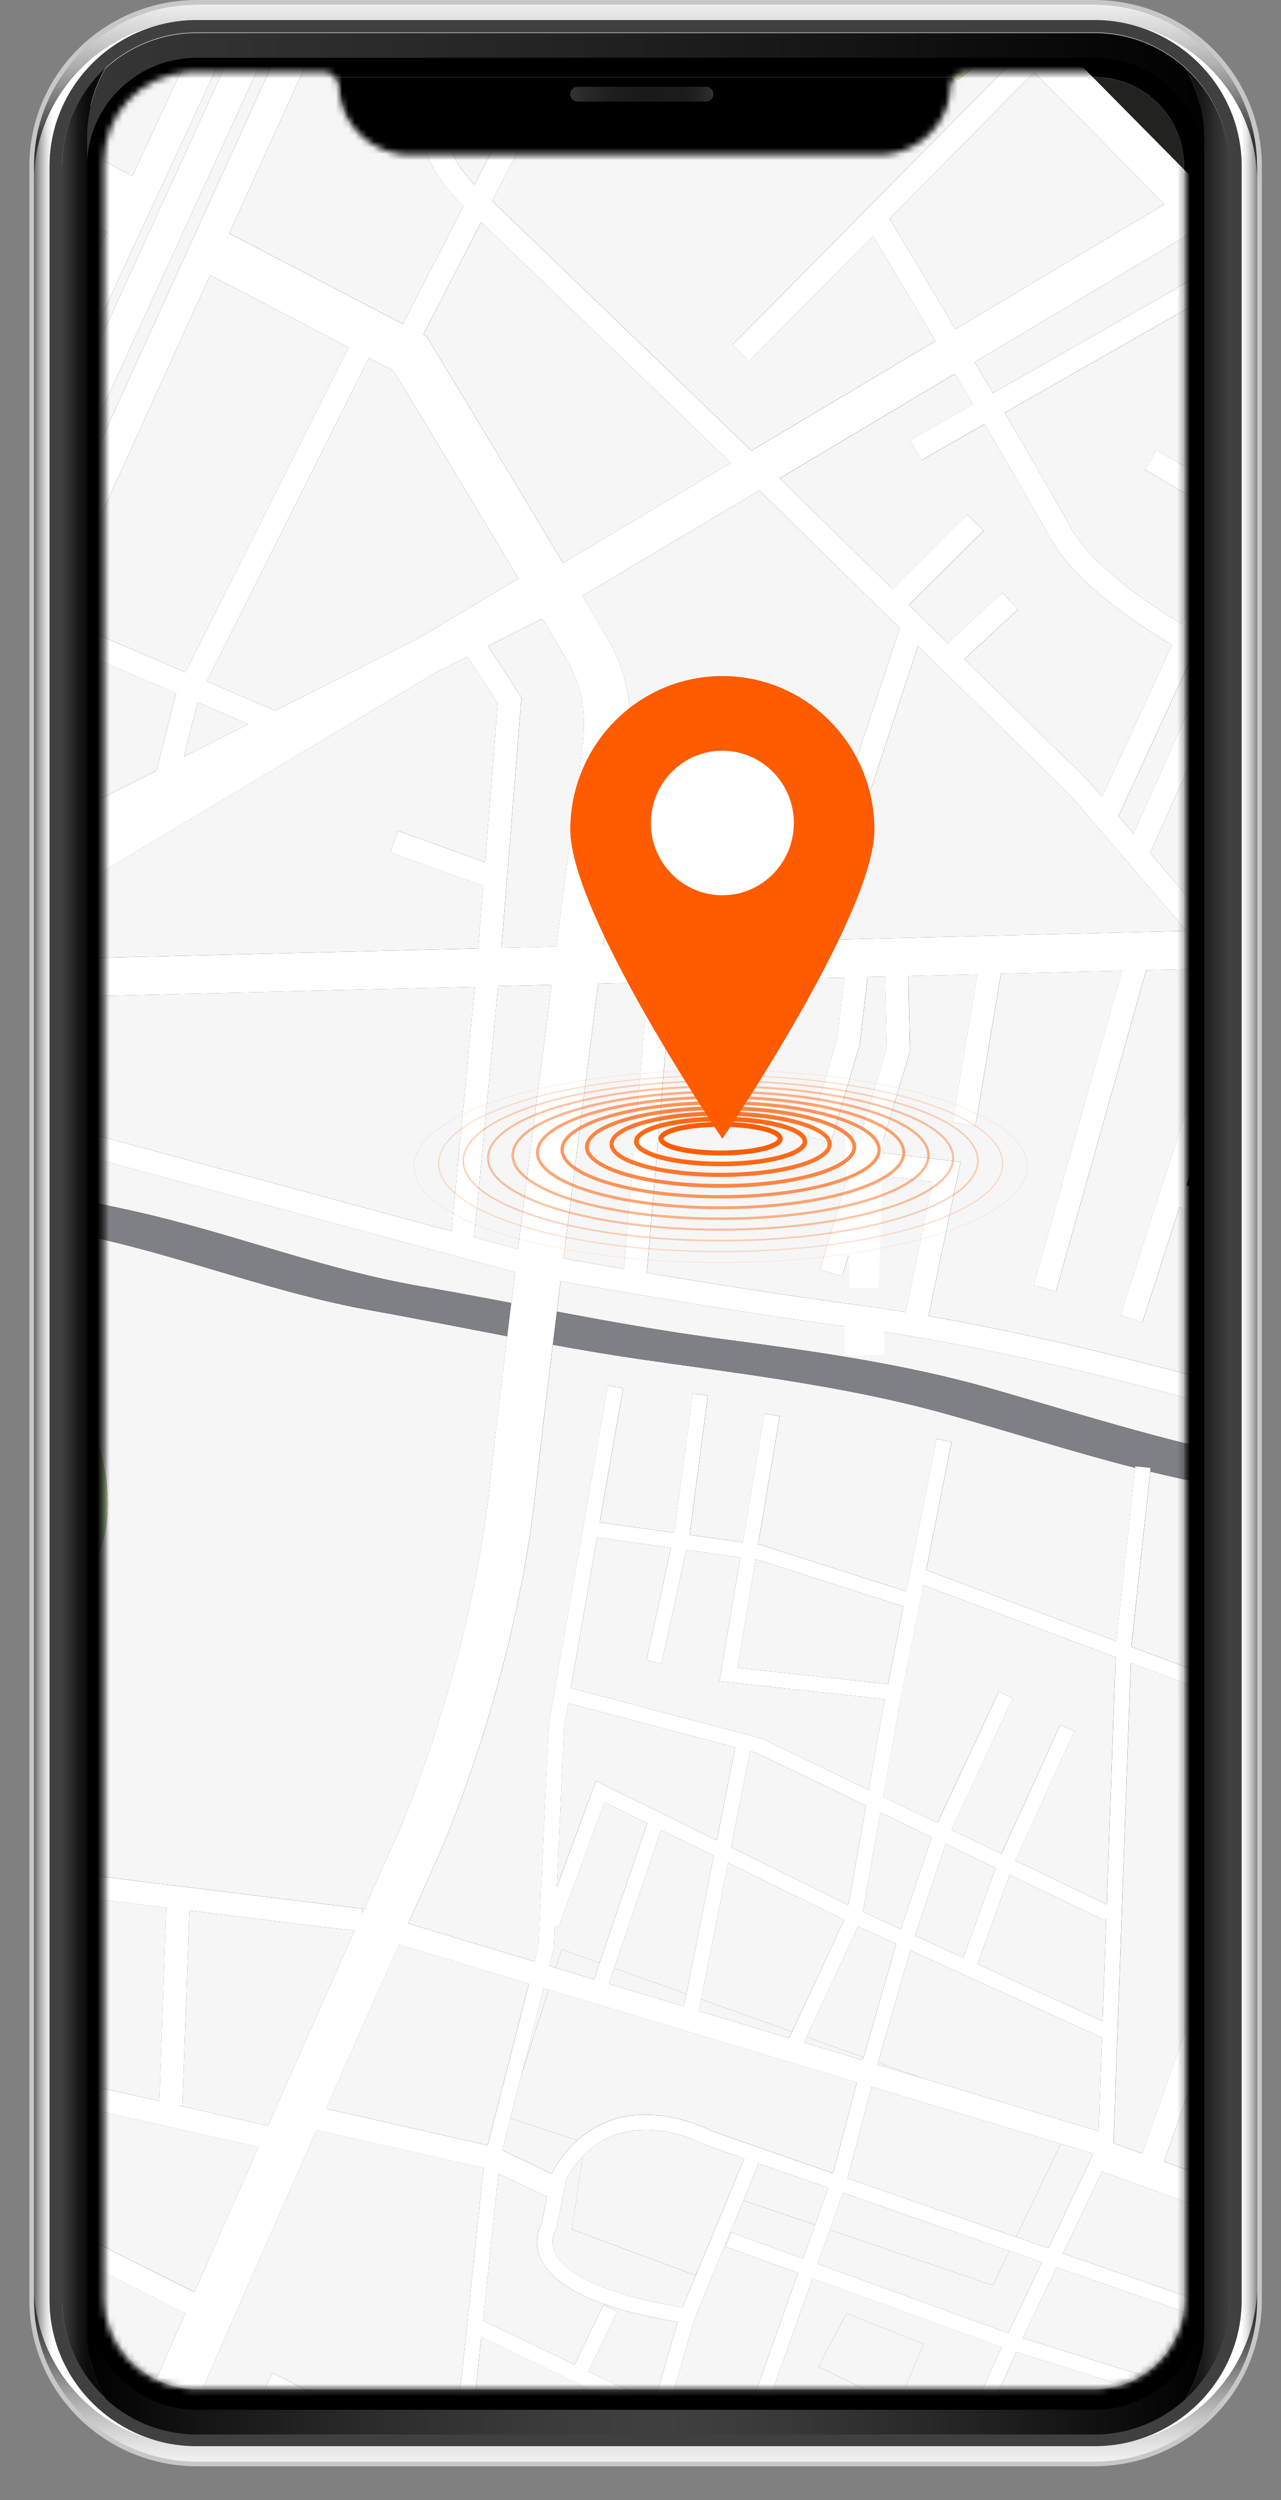 <svg width="204" height="398" viewBox="0 0 204 398" fill="none" xmlns="http://www.w3.org/2000/svg">
<rect x="0" y="0" width="204" height="398" fill="#808080" stroke="none"/>
<path d="M174.249 0H31.373C16.626 0 4.673 11.848 4.673 26.464V366.129C4.673 380.745 16.626 392.593 31.373 392.593H174.249C188.995 392.593 200.948 380.745 200.948 366.129V26.464C200.948 11.848 188.995 0 174.249 0ZM200.207 363.671C200.207 366.425 199.765 369.086 198.953 371.577C198.891 371.77 198.829 371.958 198.758 372.147C198.692 372.34 198.625 372.523 198.549 372.712C198.502 372.853 198.445 372.999 198.388 373.136C198.221 373.555 198.041 373.964 197.851 374.374C197.765 374.558 197.684 374.737 197.594 374.915C197.471 375.165 197.347 375.41 197.214 375.66C197.129 375.824 197.038 375.989 196.948 376.149C196.853 376.323 196.753 376.493 196.649 376.667C196.373 377.138 196.074 377.604 195.76 378.061C195.661 378.202 195.561 378.353 195.456 378.494C195.342 378.654 195.228 378.814 195.105 378.97C194.991 379.125 194.872 379.285 194.748 379.441C194.63 379.596 194.506 379.752 194.378 379.902C194.254 380.053 194.126 380.208 193.993 380.359C193.741 380.66 193.47 380.952 193.2 381.24C192.782 381.682 192.354 382.111 191.903 382.525C191.77 382.648 191.637 382.77 191.494 382.888C191.181 383.161 190.867 383.429 190.544 383.693C190.406 383.801 190.264 383.914 190.116 384.023C189.646 384.385 189.162 384.729 188.663 385.059C188.501 385.172 188.33 385.28 188.164 385.383C187.827 385.6 187.484 385.803 187.138 385.996C186.967 386.099 186.796 386.193 186.625 386.283C186.064 386.589 185.494 386.871 184.91 387.126C184.758 387.201 184.601 387.262 184.449 387.328C184.263 387.413 184.083 387.484 183.893 387.559C183.703 387.634 183.518 387.705 183.327 387.776C182.905 387.931 182.482 388.082 182.05 388.213C181.902 388.261 181.746 388.308 181.593 388.35C181.028 388.515 180.449 388.666 179.864 388.793C179.66 388.835 179.456 388.882 179.251 388.92C179.038 388.962 178.819 389.005 178.596 389.038C178.197 389.108 177.788 389.165 177.375 389.217H177.36C177.28 389.226 177.204 389.235 177.123 389.24C177.071 389.249 177.009 389.254 176.957 389.254C176.933 389.259 176.914 389.259 176.885 389.259C177.251 389.221 177.612 389.169 177.978 389.113C178.159 389.085 178.334 389.052 178.52 389.019C178.7 388.99 178.876 388.948 179.052 388.915C179.589 388.807 180.111 388.675 180.634 388.534C180.81 388.491 180.981 388.435 181.152 388.383C181.494 388.279 181.831 388.166 182.168 388.049C182.672 387.865 183.171 387.672 183.655 387.46C183.817 387.394 183.983 387.324 184.14 387.243C184.297 387.168 184.458 387.093 184.615 387.017C184.933 386.862 185.242 386.697 185.556 386.532C185.864 386.358 186.164 386.189 186.468 386.005C186.739 385.84 187.009 385.666 187.275 385.492C187.304 385.478 187.328 385.459 187.356 385.44C187.793 385.143 188.221 384.842 188.634 384.522C188.772 384.418 188.91 384.31 189.047 384.197C189.432 383.886 189.812 383.561 190.178 383.227C191.081 382.398 191.922 381.503 192.682 380.543C192.791 380.411 192.9 380.27 193.005 380.128C194.107 378.683 195.043 377.11 195.779 375.443C195.898 375.179 196.012 374.901 196.117 374.633C196.644 373.31 197.053 371.93 197.328 370.503C197.38 370.225 197.433 369.938 197.475 369.656C197.651 368.507 197.741 367.334 197.741 366.133V26.464C197.741 14.461 188.53 4.554 176.748 3.315C176.539 3.296 176.325 3.277 176.121 3.263C175.907 3.249 175.688 3.235 175.474 3.226H175.47C175.071 3.207 174.672 3.197 174.263 3.197H31.392C30.983 3.197 30.584 3.207 30.185 3.226H30.171C17.786 3.861 7.909 14.042 7.909 26.469V366.129C7.909 378.08 17.04 387.955 28.75 389.259C28.594 389.245 28.432 389.231 28.275 389.212H28.261C27.848 389.165 27.444 389.103 27.04 389.033C24.593 388.618 22.256 387.87 20.09 386.829C19.938 386.754 19.786 386.683 19.634 386.608C19.249 386.405 18.864 386.203 18.489 385.991C18.313 385.892 18.147 385.793 17.98 385.69C17.13 385.176 16.303 384.621 15.524 384.013C15.382 383.905 15.244 383.797 15.101 383.684C14.683 383.349 14.28 383.005 13.885 382.652C13.757 382.535 13.629 382.417 13.505 382.294C13.358 382.158 13.21 382.021 13.068 381.875C12.93 381.734 12.788 381.588 12.645 381.447C12.55 381.353 12.46 381.258 12.374 381.16C12.26 381.037 12.146 380.915 12.037 380.792C11.372 380.053 10.754 379.285 10.18 378.48C10.075 378.339 9.975 378.188 9.875 378.047C9.562 377.595 9.272 377.133 8.992 376.663C8.887 376.498 8.788 376.323 8.693 376.149C7.975 374.873 7.362 373.531 6.873 372.142C6.802 371.949 6.74 371.765 6.678 371.572C6.365 370.612 6.108 369.627 5.909 368.624C5.871 368.422 5.828 368.219 5.795 368.022C5.552 366.609 5.424 365.154 5.424 363.671V26.464C5.424 26.21 5.429 25.96 5.438 25.706C5.438 25.513 5.448 25.329 5.457 25.141C5.476 24.727 5.505 24.322 5.552 23.912C5.571 23.7 5.595 23.488 5.623 23.281C5.638 23.168 5.652 23.06 5.666 22.947C5.681 22.815 5.699 22.683 5.723 22.542C5.752 22.33 5.79 22.118 5.828 21.906C5.894 21.539 5.966 21.176 6.051 20.814C6.089 20.63 6.137 20.456 6.179 20.277C6.308 19.74 6.455 19.222 6.626 18.699C6.678 18.539 6.735 18.369 6.787 18.209C6.859 18.007 6.925 17.805 7.001 17.611C7.063 17.447 7.125 17.282 7.191 17.122C7.244 16.985 7.296 16.853 7.353 16.717C7.419 16.557 7.486 16.392 7.557 16.236C7.609 16.114 7.662 15.996 7.719 15.879C7.799 15.7 7.875 15.53 7.966 15.351C8.108 15.045 8.265 14.744 8.426 14.442C8.507 14.292 8.588 14.136 8.678 13.986C8.773 13.807 8.878 13.632 8.982 13.458C9.7 12.243 10.517 11.094 11.424 10.016C11.553 9.865 11.681 9.71 11.814 9.559C11.961 9.394 12.113 9.22 12.27 9.055C12.526 8.782 12.783 8.509 13.054 8.25C13.344 7.963 13.633 7.69 13.933 7.421C14.237 7.158 14.536 6.889 14.85 6.635C15.002 6.508 15.163 6.385 15.32 6.258C15.638 6.013 15.961 5.773 16.289 5.538C16.617 5.307 16.949 5.081 17.291 4.86C17.634 4.643 17.976 4.431 18.327 4.229C18.503 4.125 18.679 4.026 18.859 3.927C19.04 3.828 19.216 3.734 19.396 3.64C19.581 3.546 19.757 3.452 19.942 3.367C20.128 3.277 20.308 3.188 20.498 3.103C20.864 2.938 21.244 2.774 21.624 2.623C21.805 2.548 21.985 2.477 22.171 2.406C22.185 2.397 22.204 2.392 22.218 2.387C22.403 2.317 22.589 2.256 22.774 2.185C22.959 2.124 23.14 2.063 23.325 1.997C23.534 1.931 23.743 1.865 23.952 1.804C24.152 1.742 24.346 1.691 24.546 1.639C24.75 1.587 24.95 1.53 25.149 1.483C25.354 1.436 25.558 1.384 25.757 1.342C26.171 1.248 26.579 1.168 26.997 1.102C27.202 1.069 27.411 1.031 27.615 1.003C28.062 0.937 28.513 0.885 28.964 0.848C29.32 0.815 29.682 0.791 30.043 0.768C30.261 0.758 30.485 0.749 30.708 0.744C30.931 0.739 31.154 0.735 31.378 0.735H174.249C174.472 0.735 174.695 0.739 174.919 0.744C175.104 0.749 175.289 0.753 175.474 0.763C175.897 0.782 176.311 0.81 176.729 0.852H176.743C176.957 0.871 177.166 0.895 177.375 0.923C177.589 0.946 177.798 0.975 178.002 1.008C178.211 1.036 178.42 1.074 178.624 1.107C178.833 1.14 179.038 1.182 179.237 1.22C179.242 1.215 179.247 1.215 179.247 1.22C179.451 1.257 179.655 1.304 179.855 1.347C180.045 1.384 180.225 1.432 180.411 1.469C180.453 1.479 180.496 1.488 180.529 1.497C180.705 1.54 180.876 1.587 181.052 1.634C181.294 1.7 181.536 1.766 181.774 1.841C181.936 1.888 182.102 1.94 182.259 1.992C182.62 2.11 182.976 2.232 183.332 2.364C183.575 2.449 183.812 2.543 184.045 2.637C184.216 2.708 184.387 2.778 184.558 2.854C184.748 2.934 184.929 3.014 185.119 3.103C185.304 3.188 185.484 3.277 185.67 3.362C186.976 3.998 188.216 4.737 189.385 5.58C189.527 5.679 189.675 5.783 189.812 5.891C190.33 6.272 190.824 6.673 191.304 7.092C191.518 7.275 191.727 7.459 191.926 7.652C192.763 8.424 193.546 9.248 194.264 10.12C194.397 10.275 194.52 10.43 194.644 10.586C194.905 10.915 195.152 11.245 195.395 11.579C195.518 11.744 195.637 11.918 195.751 12.092C195.955 12.384 196.145 12.681 196.335 12.982C196.43 13.133 196.521 13.289 196.611 13.439C196.777 13.731 196.948 14.018 197.105 14.32C197.186 14.461 197.262 14.607 197.333 14.753C197.594 15.248 197.832 15.751 198.06 16.265C198.112 16.396 198.174 16.528 198.226 16.67C198.44 17.183 198.639 17.701 198.815 18.228C198.886 18.426 198.948 18.614 199.01 18.812C199.366 19.942 199.647 21.101 199.841 22.287C199.86 22.41 199.879 22.537 199.903 22.669C199.932 22.876 199.965 23.083 199.989 23.286C200.012 23.498 200.036 23.705 200.06 23.917C200.084 24.129 200.098 24.34 200.122 24.552C200.145 24.939 200.164 25.329 200.174 25.72C200.183 25.97 200.188 26.219 200.188 26.474V363.671H200.207Z" fill="#C7C7C7"/>
<path d="M28.888 389.278C28.679 389.259 28.47 389.24 28.266 389.212H28.252C27.838 389.165 27.434 389.104 27.031 389.033C24.584 388.618 22.247 387.87 20.08 386.829C19.928 386.754 19.776 386.683 19.624 386.608C19.239 386.405 18.855 386.203 18.479 385.991C18.303 385.892 18.137 385.793 17.971 385.69C17.12 385.176 16.294 384.621 15.515 384.013C15.372 383.905 15.235 383.797 15.092 383.684C14.674 383.349 14.27 383.005 13.876 382.652C13.748 382.535 13.619 382.417 13.496 382.294C13.348 382.158 13.201 382.021 13.059 381.875C12.921 381.734 12.778 381.588 12.636 381.447C12.541 381.353 12.45 381.258 12.365 381.16C12.251 381.037 12.137 380.915 12.028 380.792C11.363 380.053 10.745 379.285 10.17 378.48C10.066 378.339 9.966 378.188 9.866 378.047C9.553 377.595 9.263 377.133 8.982 376.663C8.878 376.498 8.778 376.323 8.683 376.149C7.966 374.873 7.353 373.531 6.864 372.142C6.792 371.949 6.731 371.765 6.669 371.572C6.355 370.612 6.099 369.627 5.899 368.624C5.861 368.422 5.818 368.219 5.785 368.022C5.543 366.609 5.415 365.154 5.415 363.671V28.922C5.415 15.144 16.408 3.857 30.157 3.226C17.771 3.861 7.894 14.042 7.894 26.469V366.129C7.894 378.132 17.102 388.039 28.884 389.278H28.888Z" fill="url(#paint0_linear_497_4141)"/>
<path d="M200.207 28.922V363.671C200.207 366.425 199.765 369.086 198.953 371.577C198.891 371.77 198.83 371.958 198.758 372.147C198.692 372.34 198.625 372.523 198.549 372.712C198.502 372.853 198.445 372.999 198.388 373.136C198.221 373.555 198.041 373.964 197.851 374.374C197.765 374.558 197.685 374.737 197.594 374.915C197.471 375.165 197.347 375.41 197.214 375.659C197.129 375.824 197.039 375.989 196.948 376.149C196.853 376.323 196.753 376.493 196.649 376.667C196.373 377.138 196.074 377.604 195.761 378.061C195.661 378.202 195.561 378.353 195.456 378.494C195.342 378.654 195.224 378.814 195.105 378.97C194.991 379.13 194.867 379.29 194.749 379.441C194.625 379.596 194.502 379.752 194.378 379.902C194.255 380.053 194.126 380.208 193.993 380.359C193.737 380.66 193.471 380.952 193.2 381.24C192.782 381.682 192.354 382.111 191.903 382.525C191.77 382.643 191.637 382.765 191.494 382.888C191.181 383.161 190.867 383.429 190.544 383.693C190.406 383.801 190.264 383.91 190.117 384.023C189.646 384.385 189.162 384.729 188.663 385.059C188.501 385.167 188.33 385.275 188.164 385.383C187.827 385.6 187.485 385.803 187.138 385.996C186.972 386.094 186.796 386.193 186.625 386.283C186.064 386.589 185.494 386.871 184.91 387.126C184.758 387.201 184.601 387.262 184.449 387.328C184.264 387.413 184.083 387.484 183.893 387.559C183.703 387.634 183.518 387.705 183.328 387.776C182.905 387.931 182.482 388.082 182.05 388.213C181.898 388.261 181.746 388.308 181.594 388.35C181.028 388.515 180.449 388.666 179.864 388.793C179.66 388.835 179.456 388.882 179.251 388.92C179.038 388.962 178.819 389.005 178.596 389.038C178.187 389.108 177.784 389.165 177.375 389.216H177.361C177.152 389.24 176.943 389.259 176.738 389.282C188.52 388.044 197.732 378.136 197.732 366.133V26.464C197.732 14.249 188.193 4.205 176.106 3.263C189.556 4.205 200.207 15.356 200.207 28.922Z" fill="url(#paint1_linear_497_4141)"/>
<path d="M200.207 363.67V366.128C200.207 380.316 188.563 391.858 174.249 391.858H31.378C17.064 391.858 5.415 380.316 5.415 366.128V363.67C5.415 365.154 5.543 366.609 5.785 368.021C5.818 368.224 5.861 368.426 5.899 368.624C6.099 369.627 6.355 370.607 6.669 371.572C6.731 371.765 6.792 371.949 6.864 372.142C7.353 373.531 7.966 374.873 8.683 376.149C8.778 376.323 8.878 376.493 8.982 376.662C9.258 377.133 9.553 377.595 9.866 378.047C9.966 378.188 10.066 378.339 10.17 378.48C10.745 379.285 11.363 380.057 12.028 380.792C12.137 380.914 12.251 381.037 12.365 381.159C12.455 381.258 12.546 381.352 12.636 381.446C12.774 381.588 12.916 381.734 13.059 381.875C13.201 382.016 13.348 382.153 13.496 382.294C13.619 382.416 13.748 382.534 13.876 382.652C14.265 383.005 14.674 383.349 15.092 383.683C15.23 383.796 15.367 383.905 15.515 384.013C16.299 384.616 17.12 385.176 17.971 385.689C18.137 385.793 18.308 385.892 18.479 385.991C18.855 386.207 19.239 386.41 19.624 386.607C19.776 386.683 19.928 386.753 20.08 386.829C22.247 387.869 24.579 388.623 27.031 389.033C27.43 389.103 27.838 389.16 28.252 389.211H28.266C28.684 389.259 29.097 389.301 29.52 389.329C29.734 389.343 29.953 389.357 30.166 389.367C30.57 389.386 30.974 389.395 31.387 389.395H174.258C174.667 389.395 175.066 389.386 175.47 389.367C175.684 389.357 175.902 389.343 176.116 389.329C176.458 389.306 176.795 389.277 177.133 389.235C177.213 389.23 177.289 389.221 177.37 389.211H177.384C177.798 389.164 178.201 389.103 178.605 389.033C178.829 389 179.047 388.957 179.261 388.915C179.47 388.877 179.674 388.83 179.874 388.788C180.458 388.661 181.038 388.515 181.603 388.345C181.755 388.303 181.912 388.256 182.059 388.208C182.491 388.077 182.914 387.931 183.337 387.771C183.527 387.7 183.712 387.629 183.902 387.554C184.092 387.479 184.273 387.408 184.458 387.323C184.61 387.257 184.767 387.196 184.919 387.121C185.503 386.866 186.074 386.579 186.634 386.278C186.805 386.188 186.976 386.094 187.147 385.991C187.494 385.793 187.836 385.59 188.173 385.378C188.34 385.275 188.511 385.167 188.672 385.054C189.166 384.724 189.656 384.38 190.126 384.018C190.269 383.909 190.416 383.796 190.554 383.688C190.877 383.424 191.195 383.156 191.504 382.883C191.642 382.765 191.775 382.643 191.912 382.52C192.364 382.101 192.796 381.677 193.209 381.235C193.48 380.947 193.751 380.655 194.003 380.354C194.136 380.203 194.264 380.048 194.387 379.897C194.516 379.747 194.639 379.591 194.758 379.436C194.882 379.28 195 379.12 195.114 378.965C195.238 378.809 195.352 378.649 195.466 378.489C195.57 378.348 195.67 378.197 195.77 378.056C196.084 377.599 196.378 377.133 196.658 376.662C196.763 376.488 196.863 376.318 196.958 376.144C197.053 375.984 197.143 375.819 197.224 375.654C197.357 375.41 197.48 375.165 197.604 374.91C197.694 374.732 197.784 374.553 197.86 374.369C198.05 373.959 198.226 373.55 198.397 373.13C198.454 372.994 198.511 372.853 198.559 372.707C198.635 372.518 198.701 372.335 198.768 372.142C198.839 371.953 198.901 371.765 198.962 371.572C199.775 369.081 200.217 366.425 200.217 363.666L200.207 363.67Z" fill="url(#paint2_linear_497_4141)"/>
<path d="M200.207 26.464V28.922C200.207 15.563 189.888 4.553 176.733 3.315C176.524 3.296 176.311 3.277 176.106 3.263C175.893 3.249 175.674 3.235 175.46 3.225H175.456C175.056 3.207 174.657 3.197 174.249 3.197H31.378C30.969 3.197 30.57 3.207 30.171 3.225H30.157C16.408 3.861 5.415 15.144 5.415 28.922V26.464C5.415 26.21 5.419 25.96 5.429 25.706C5.429 25.513 5.438 25.329 5.448 25.141C5.467 24.726 5.495 24.321 5.543 23.912C5.562 23.7 5.586 23.488 5.614 23.281C5.628 23.168 5.643 23.059 5.657 22.946C5.671 22.814 5.69 22.683 5.714 22.541C5.742 22.329 5.78 22.118 5.818 21.906C5.885 21.538 5.956 21.176 6.042 20.813C6.08 20.63 6.127 20.455 6.17 20.276C6.298 19.74 6.445 19.222 6.616 18.699C6.669 18.539 6.726 18.369 6.778 18.209C6.849 18.007 6.916 17.804 6.992 17.611C7.054 17.446 7.115 17.282 7.182 17.121C7.234 16.985 7.286 16.853 7.343 16.716C7.41 16.556 7.476 16.392 7.548 16.236C7.6 16.114 7.652 15.996 7.709 15.878C7.79 15.699 7.866 15.53 7.956 15.351C8.099 15.045 8.256 14.743 8.417 14.442C8.498 14.291 8.579 14.136 8.669 13.985C8.764 13.806 8.868 13.632 8.973 13.458C9.69 12.243 10.507 11.094 11.415 10.016C11.543 9.865 11.671 9.71 11.804 9.559C11.952 9.394 12.104 9.22 12.261 9.055C12.517 8.782 12.774 8.509 13.044 8.25C13.334 7.963 13.624 7.689 13.923 7.421C14.227 7.157 14.527 6.889 14.84 6.635C14.992 6.508 15.154 6.385 15.31 6.258C15.629 6.013 15.952 5.773 16.28 5.537C16.608 5.307 16.94 5.081 17.282 4.859C17.624 4.643 17.966 4.431 18.318 4.228C18.494 4.125 18.669 4.026 18.85 3.927C19.03 3.828 19.206 3.734 19.387 3.64C19.572 3.546 19.748 3.451 19.933 3.367C20.118 3.277 20.299 3.188 20.489 3.103C20.855 2.938 21.235 2.773 21.615 2.623C21.795 2.547 21.976 2.477 22.161 2.406C22.175 2.397 22.194 2.392 22.209 2.387C22.394 2.317 22.579 2.255 22.765 2.185C22.95 2.124 23.13 2.062 23.316 1.996C23.525 1.93 23.734 1.865 23.943 1.803C24.142 1.742 24.337 1.69 24.537 1.638C24.741 1.587 24.94 1.53 25.14 1.483C25.344 1.436 25.549 1.384 25.748 1.342C26.161 1.248 26.57 1.168 26.988 1.102C27.192 1.069 27.401 1.031 27.606 1.003C28.052 0.937 28.503 0.885 28.955 0.847C29.311 0.814 29.672 0.791 30.033 0.767C30.252 0.758 30.475 0.749 30.698 0.744C30.922 0.739 31.145 0.734 31.368 0.734H174.239C174.463 0.734 174.686 0.739 174.909 0.744C175.094 0.749 175.28 0.753 175.465 0.763C175.888 0.781 176.301 0.81 176.719 0.852H176.733C176.947 0.871 177.156 0.894 177.365 0.923C177.579 0.946 177.788 0.975 177.992 1.007C178.201 1.036 178.411 1.073 178.615 1.106C178.824 1.139 179.028 1.182 179.228 1.219C179.232 1.215 179.237 1.215 179.237 1.219C179.441 1.257 179.646 1.304 179.845 1.347C180.035 1.384 180.216 1.431 180.401 1.469C180.444 1.478 180.487 1.488 180.52 1.497C180.696 1.54 180.867 1.587 181.042 1.634C181.285 1.7 181.527 1.766 181.765 1.841C181.926 1.888 182.092 1.94 182.249 1.992C182.61 2.109 182.967 2.232 183.323 2.364C183.565 2.448 183.803 2.543 184.035 2.637C184.206 2.707 184.378 2.778 184.549 2.853C184.739 2.933 184.919 3.014 185.109 3.103C185.294 3.188 185.475 3.277 185.66 3.362C186.967 3.998 188.207 4.737 189.375 5.58C189.518 5.679 189.665 5.782 189.803 5.891C190.321 6.272 190.815 6.672 191.295 7.091C191.508 7.275 191.718 7.459 191.917 7.652C192.753 8.424 193.537 9.248 194.254 10.119C194.387 10.275 194.511 10.43 194.635 10.585C194.896 10.915 195.143 11.245 195.385 11.579C195.509 11.744 195.627 11.918 195.741 12.092C195.946 12.384 196.136 12.681 196.326 12.982C196.421 13.133 196.511 13.288 196.601 13.439C196.768 13.731 196.939 14.018 197.095 14.32C197.176 14.461 197.252 14.607 197.324 14.753C197.585 15.247 197.822 15.751 198.05 16.264C198.103 16.396 198.164 16.528 198.217 16.669C198.43 17.183 198.63 17.701 198.806 18.228C198.877 18.426 198.939 18.614 199 18.812C199.357 19.942 199.637 21.101 199.832 22.287C199.851 22.41 199.87 22.537 199.894 22.669C199.922 22.876 199.955 23.083 199.979 23.285C200.003 23.497 200.027 23.704 200.05 23.916C200.074 24.128 200.088 24.34 200.112 24.552C200.136 24.938 200.155 25.329 200.164 25.72C200.174 25.97 200.179 26.219 200.179 26.473L200.207 26.464Z" fill="url(#paint3_linear_497_4141)"/>
<path d="M175.46 3.221H175.455C175.061 3.202 174.657 3.193 174.249 3.193H31.378C30.969 3.193 30.57 3.202 30.171 3.221H30.157C17.771 3.857 7.894 14.037 7.894 26.464V366.129C7.894 378.344 17.429 388.388 29.515 389.33C29.729 389.344 29.948 389.358 30.161 389.367C30.565 389.386 30.969 389.396 31.382 389.396H174.253C174.662 389.396 175.061 389.386 175.465 389.367C175.679 389.358 175.897 389.344 176.111 389.33C188.192 388.388 197.737 378.339 197.737 366.129V26.464C197.737 14.037 187.855 3.852 175.47 3.221H175.46ZM195.746 366.124C195.746 377.167 187.047 386.504 175.964 387.366C175.764 387.38 175.565 387.394 175.36 387.399C174.995 387.418 174.624 387.427 174.249 387.427H31.378C31.002 387.427 30.622 387.418 30.252 387.399C30.052 387.394 29.852 387.38 29.667 387.366C18.569 386.5 9.875 377.167 9.875 366.124V26.464C9.875 15.135 18.802 5.797 30.214 5.189H30.271C30.632 5.171 31.002 5.161 31.378 5.161H174.249C174.619 5.161 174.99 5.171 175.356 5.185H175.389C186.81 5.783 195.746 15.13 195.746 26.464V366.129V366.124Z" fill="#404040"/>
<path d="M195.741 26.601V366.265C195.741 368.37 195.423 370.414 194.839 372.344C194.368 373.889 193.727 375.363 192.929 376.742C192.767 377.03 192.591 377.307 192.42 377.581C192.154 377.995 191.874 378.395 191.589 378.791C190.767 379.902 189.841 380.929 188.824 381.866C190.701 378.612 191.779 374.84 191.779 370.851V366.934C191.789 366.703 191.793 366.467 191.793 366.232V26.568C191.793 26.327 191.789 26.087 191.779 25.852V22.019C191.779 17.979 190.705 14.188 188.819 10.929C193.086 14.828 195.741 20.422 195.741 26.601Z" fill="url(#paint4_linear_497_4141)"/>
<path d="M175.284 7.148H175.194C174.881 7.129 174.567 7.125 174.249 7.125H31.378C31.055 7.125 30.732 7.129 30.413 7.143L30.318 7.153H30.271C19.942 7.727 11.861 16.203 11.861 26.464V366.124C11.861 376.159 19.748 384.625 29.834 385.412C29.981 385.421 30.147 385.435 30.304 385.44H30.361C30.698 385.459 31.036 385.468 31.378 385.468H174.249C174.586 385.468 174.919 385.459 175.251 385.44H175.313C175.479 385.435 175.65 385.421 175.807 385.407C185.874 384.625 193.76 376.149 193.76 366.124V26.464C193.76 16.17 185.646 7.69 175.284 7.148ZM188.558 366.129C188.558 369.349 187.451 372.34 185.589 374.746C185.484 374.878 185.385 375 185.28 375.123C184.967 375.499 184.634 375.862 184.287 376.206C183.978 376.502 183.655 376.799 183.323 377.072H183.318C182.895 377.416 182.453 377.736 181.993 378.037C181.532 378.339 181.061 378.607 180.567 378.847H180.563C180.32 378.97 180.068 379.083 179.812 379.191H179.807C179.555 379.299 179.294 379.398 179.033 379.488C178.51 379.676 177.969 379.832 177.418 379.954C176.757 380.1 176.083 380.204 175.389 380.26C175.327 380.265 175.265 380.269 175.199 380.279H174.976C174.914 380.288 174.857 380.288 174.8 380.298C174.738 380.298 174.681 380.302 174.619 380.302C174.496 380.302 174.367 380.307 174.249 380.307H31.382C31.264 380.307 31.14 380.302 31.012 380.302C30.888 380.298 30.76 380.293 30.637 380.284H30.437C30.375 380.274 30.313 380.265 30.242 380.26C22.855 379.686 17.063 373.474 17.063 366.124V26.464C17.063 18.991 22.921 12.799 30.427 12.309H30.551L30.746 12.29C30.979 12.281 31.183 12.281 31.378 12.281H174.244C174.439 12.281 174.648 12.281 174.876 12.29H175.014C175.061 12.295 175.109 12.3 175.156 12.309C175.299 12.314 175.436 12.328 175.569 12.342C175.631 12.342 175.693 12.347 175.759 12.361C175.883 12.37 176.011 12.384 176.135 12.408C176.282 12.417 176.429 12.441 176.577 12.469C176.581 12.469 176.596 12.469 176.6 12.474C176.814 12.502 177.028 12.54 177.237 12.587C177.275 12.596 177.318 12.61 177.356 12.615C177.532 12.648 177.703 12.695 177.874 12.738C178.125 12.803 178.372 12.879 178.624 12.959C178.824 13.015 179.023 13.081 179.213 13.157C179.422 13.232 179.636 13.317 179.84 13.406C180.254 13.576 180.653 13.769 181.047 13.981C181.403 14.169 181.75 14.376 182.088 14.593C182.164 14.645 182.235 14.697 182.316 14.744C182.453 14.838 182.586 14.937 182.724 15.031C182.905 15.153 183.076 15.29 183.247 15.431C183.589 15.709 183.917 15.996 184.23 16.297C184.396 16.444 184.548 16.604 184.691 16.764C184.838 16.924 184.986 17.084 185.128 17.249C185.703 17.913 186.216 18.624 186.653 19.387C186.876 19.763 187.076 20.159 187.261 20.559C187.442 20.959 187.613 21.364 187.76 21.788C187.836 21.995 187.903 22.207 187.964 22.419C188.102 22.881 188.221 23.352 188.306 23.827C188.344 24.02 188.382 24.204 188.401 24.397C188.506 25.066 188.553 25.762 188.553 26.459V366.129H188.558Z" fill="black"/>
<path d="M55.27 18.821C55.217 18.727 55.179 18.628 55.132 18.534C55.122 18.496 55.103 18.459 55.094 18.426C55.151 18.562 55.208 18.689 55.27 18.821Z" fill="black"/>
<path d="M150.528 18.426C150.518 18.459 150.499 18.492 150.49 18.534C150.442 18.628 150.404 18.727 150.352 18.821C150.414 18.689 150.471 18.562 150.528 18.426Z" fill="black"/>
<path d="M153.63 12.286C152.452 12.347 151.497 13.251 151.378 14.405C151.378 14.513 151.373 14.612 151.369 14.715C151.35 15.144 151.307 15.568 151.231 15.982C151.207 16.128 151.183 16.269 151.15 16.41C151.117 16.589 151.074 16.759 151.031 16.928C150.998 17.079 150.951 17.235 150.908 17.385C150.898 17.418 150.884 17.451 150.875 17.494C150.865 17.526 150.851 17.569 150.837 17.607C150.832 17.64 150.818 17.668 150.808 17.696C150.789 17.748 150.775 17.8 150.756 17.847C150.732 17.903 150.718 17.96 150.694 18.016C150.647 18.157 150.59 18.294 150.533 18.426C150.476 18.562 150.419 18.69 150.357 18.822C150.352 18.845 150.347 18.859 150.333 18.878C150.328 18.887 150.328 18.897 150.324 18.906C150.271 19.019 150.214 19.128 150.157 19.231C150.11 19.325 150.062 19.424 150.01 19.514C150.001 19.542 149.982 19.57 149.958 19.603C149.934 19.655 149.905 19.697 149.877 19.744C149.844 19.81 149.801 19.876 149.763 19.938C149.753 19.956 149.744 19.97 149.734 19.989C149.725 20.013 149.706 20.036 149.687 20.065C149.658 20.112 149.635 20.149 149.606 20.187C149.578 20.239 149.549 20.281 149.516 20.328C149.492 20.366 149.464 20.408 149.435 20.446C149.426 20.47 149.407 20.484 149.388 20.507C149.354 20.559 149.326 20.601 149.293 20.648C149.269 20.681 149.245 20.715 149.217 20.743C149.188 20.794 149.155 20.837 149.112 20.884C149.107 20.893 149.093 20.907 149.088 20.917C149.084 20.926 149.069 20.941 149.06 20.945C149.027 20.997 148.984 21.049 148.946 21.096C148.936 21.119 148.917 21.134 148.898 21.152C148.86 21.209 148.813 21.265 148.765 21.317H148.761C148.704 21.383 148.647 21.454 148.59 21.515C148.537 21.59 148.476 21.656 148.414 21.718C148.414 21.722 148.409 21.727 148.409 21.727H148.404C148.371 21.774 148.328 21.812 148.29 21.849C148.252 21.896 148.205 21.939 148.157 21.986C148.119 22.033 148.076 22.071 148.034 22.108C147.958 22.188 147.886 22.259 147.801 22.334C147.744 22.395 147.687 22.447 147.62 22.504C147.582 22.537 147.544 22.57 147.506 22.607C147.416 22.688 147.316 22.767 147.226 22.838C147.141 22.913 147.05 22.979 146.96 23.055C146.903 23.102 146.851 23.14 146.794 23.177C146.732 23.229 146.67 23.271 146.599 23.319C146.599 23.323 146.594 23.323 146.594 23.323C146.532 23.37 146.471 23.413 146.399 23.455C146.371 23.483 146.342 23.502 146.314 23.516C146.205 23.582 146.1 23.657 145.991 23.719C145.905 23.78 145.82 23.832 145.734 23.879C145.625 23.945 145.52 24.011 145.406 24.058C145.368 24.086 145.321 24.11 145.283 24.133C145.273 24.138 145.264 24.143 145.254 24.143C145.174 24.19 145.093 24.227 145.012 24.265C144.946 24.303 144.87 24.34 144.789 24.373C144.727 24.406 144.656 24.434 144.589 24.463C144.556 24.482 144.523 24.491 144.48 24.51C144.452 24.529 144.423 24.538 144.39 24.547H144.385C144.209 24.623 144.038 24.689 143.862 24.75C143.696 24.806 143.539 24.863 143.373 24.915C143.193 24.971 143.017 25.023 142.832 25.066C142.466 25.155 142.09 25.235 141.715 25.291C141.563 25.315 141.402 25.339 141.245 25.353C141.212 25.358 141.183 25.358 141.15 25.362C141.012 25.372 140.879 25.386 140.746 25.39C140.584 25.4 140.432 25.409 140.28 25.414C140.228 25.414 140.176 25.414 140.133 25.419H65.474C65.427 25.414 65.379 25.414 65.327 25.414C65.175 25.409 65.018 25.404 64.861 25.39C64.728 25.386 64.595 25.372 64.457 25.362C64.424 25.358 64.396 25.358 64.362 25.353C64.201 25.334 64.044 25.315 63.892 25.291C63.517 25.235 63.142 25.155 62.776 25.066C62.595 25.018 62.419 24.971 62.234 24.915C62.068 24.863 61.911 24.806 61.745 24.75C61.569 24.689 61.398 24.618 61.222 24.547H61.217C61.184 24.538 61.156 24.524 61.127 24.51C61.089 24.491 61.051 24.482 61.018 24.463C60.951 24.434 60.88 24.406 60.818 24.373C60.738 24.34 60.666 24.307 60.595 24.265C60.51 24.227 60.429 24.185 60.353 24.143C60.343 24.143 60.334 24.138 60.324 24.133C60.286 24.11 60.239 24.086 60.201 24.058C60.087 24.006 59.977 23.945 59.873 23.879C59.787 23.832 59.702 23.785 59.616 23.719C59.507 23.657 59.403 23.582 59.293 23.516C59.265 23.497 59.236 23.483 59.208 23.455C59.141 23.417 59.075 23.37 59.013 23.323C59.013 23.323 59.008 23.323 59.008 23.319C58.942 23.271 58.875 23.229 58.813 23.177C58.757 23.14 58.704 23.097 58.647 23.055C58.557 22.979 58.467 22.913 58.381 22.838C58.291 22.763 58.196 22.688 58.101 22.607C58.063 22.575 58.025 22.541 57.987 22.504C57.92 22.447 57.863 22.395 57.806 22.334C57.721 22.259 57.65 22.188 57.574 22.108C57.526 22.071 57.488 22.028 57.45 21.986C57.403 21.939 57.36 21.896 57.317 21.849C57.279 21.812 57.236 21.769 57.203 21.727H57.198C57.165 21.694 57.136 21.661 57.108 21.619C57.018 21.515 56.932 21.416 56.847 21.312H56.842C56.794 21.261 56.752 21.204 56.709 21.148C56.69 21.129 56.676 21.115 56.661 21.091C56.623 21.039 56.581 20.988 56.547 20.941C56.538 20.936 56.524 20.922 56.519 20.912C56.514 20.903 56.5 20.889 56.495 20.879C56.457 20.832 56.419 20.79 56.391 20.738C56.362 20.71 56.338 20.677 56.315 20.644C56.281 20.597 56.253 20.554 56.219 20.503C56.2 20.484 56.191 20.465 56.172 20.441C56.144 20.404 56.115 20.361 56.091 20.324C56.058 20.276 56.029 20.234 56.001 20.182C55.972 20.145 55.949 20.102 55.92 20.06C55.911 20.036 55.892 20.013 55.873 19.985C55.863 19.966 55.854 19.952 55.844 19.933C55.806 19.872 55.764 19.81 55.73 19.74C55.702 19.693 55.673 19.65 55.649 19.598C55.63 19.57 55.616 19.537 55.597 19.509C55.545 19.419 55.493 19.321 55.45 19.226C55.393 19.118 55.336 19.015 55.284 18.901C55.279 18.892 55.279 18.883 55.274 18.873C55.265 18.854 55.255 18.84 55.25 18.817C55.189 18.685 55.132 18.558 55.075 18.421C55.018 18.285 54.961 18.153 54.913 18.012C54.889 17.955 54.875 17.898 54.851 17.842C54.832 17.79 54.818 17.738 54.799 17.691C54.789 17.663 54.775 17.635 54.77 17.602C54.752 17.564 54.742 17.526 54.733 17.489C54.723 17.456 54.709 17.413 54.699 17.381C54.652 17.23 54.609 17.075 54.576 16.924C54.528 16.754 54.49 16.585 54.457 16.41C54.424 16.265 54.4 16.123 54.376 15.977C54.3 15.558 54.257 15.139 54.238 14.711C54.234 14.607 54.229 14.508 54.229 14.4C54.11 13.246 53.155 12.342 51.977 12.281H153.611L153.63 12.286Z" fill="black"/>
<path d="M64.866 25.395C65.023 25.405 65.18 25.414 65.332 25.419C65.246 25.419 65.156 25.419 65.07 25.414C64.98 25.414 64.89 25.41 64.8 25.395C64.695 25.391 64.6 25.377 64.5 25.372C64.491 25.372 64.477 25.372 64.467 25.367C64.605 25.377 64.738 25.391 64.871 25.395H64.866Z" fill="black"/>
<path d="M141.159 25.367C141.159 25.367 141.136 25.372 141.126 25.372C141.022 25.377 140.927 25.391 140.827 25.395C140.737 25.405 140.646 25.414 140.556 25.414C140.47 25.419 140.38 25.419 140.295 25.419C140.447 25.414 140.603 25.41 140.76 25.395C140.893 25.391 141.026 25.377 141.164 25.367H141.159Z" fill="black"/>
<path d="M54.932 18.015C54.932 18.015 54.927 18.006 54.922 17.996C54.903 17.945 54.889 17.893 54.87 17.847C54.894 17.903 54.908 17.959 54.932 18.015Z" fill="black"/>
<path d="M55.27 18.822C55.217 18.728 55.179 18.629 55.132 18.535C55.122 18.497 55.103 18.459 55.094 18.426C55.151 18.563 55.208 18.69 55.27 18.822Z" fill="black"/>
<path d="M56.665 21.1C56.613 21.044 56.571 20.983 56.524 20.922C56.528 20.931 56.543 20.945 56.552 20.95C56.585 21.001 56.628 21.053 56.665 21.1Z" fill="black"/>
<path d="M57.113 21.623C57.051 21.562 56.994 21.501 56.942 21.43C56.908 21.393 56.875 21.355 56.847 21.317H56.851C56.937 21.421 57.023 21.52 57.113 21.623Z" fill="black"/>
<path d="M57.321 21.854C57.274 21.816 57.236 21.769 57.203 21.732H57.208C57.241 21.779 57.283 21.816 57.321 21.854Z" fill="black"/>
<path d="M58.652 23.055C58.562 22.994 58.471 22.918 58.386 22.848C58.334 22.81 58.277 22.763 58.224 22.711C58.177 22.678 58.144 22.645 58.106 22.607C58.196 22.688 58.296 22.767 58.386 22.838C58.471 22.913 58.562 22.979 58.652 23.055Z" fill="black"/>
<path d="M58.818 23.177C58.88 23.229 58.941 23.271 59.012 23.318C58.988 23.308 58.974 23.294 58.955 23.285C58.908 23.252 58.866 23.219 58.818 23.177Z" fill="black"/>
<path d="M59.621 23.719C59.555 23.686 59.488 23.644 59.426 23.606C59.422 23.606 59.422 23.601 59.417 23.601C59.379 23.573 59.336 23.545 59.298 23.517C59.407 23.582 59.517 23.658 59.621 23.719Z" fill="black"/>
<path d="M61.75 24.75C61.602 24.698 61.46 24.647 61.313 24.585C61.284 24.576 61.256 24.562 61.227 24.548C61.403 24.623 61.574 24.689 61.75 24.75Z" fill="black"/>
<path d="M62.239 24.915C62.419 24.971 62.595 25.023 62.781 25.066C62.662 25.037 62.538 25.004 62.415 24.971C62.353 24.953 62.296 24.938 62.239 24.919C62.158 24.896 62.077 24.868 62.001 24.84C61.916 24.811 61.83 24.783 61.749 24.75C61.916 24.806 62.073 24.863 62.239 24.915Z" fill="black"/>
<path d="M63.897 25.291C64.049 25.315 64.21 25.338 64.367 25.353C64.225 25.343 64.082 25.324 63.944 25.301C63.925 25.301 63.911 25.296 63.892 25.296C63.83 25.287 63.769 25.273 63.702 25.263C63.578 25.244 63.45 25.226 63.327 25.197C63.17 25.164 63.013 25.131 62.856 25.089C62.833 25.084 62.804 25.08 62.776 25.065C63.141 25.155 63.517 25.235 63.892 25.291H63.897Z" fill="black"/>
<path d="M64.866 25.395H64.799C64.766 25.395 64.723 25.395 64.69 25.391C64.628 25.386 64.557 25.381 64.495 25.372C64.486 25.372 64.472 25.372 64.462 25.367C64.6 25.377 64.733 25.391 64.866 25.395Z" fill="black"/>
<path d="M140.138 25.423C140.09 25.428 140.043 25.428 139.991 25.428H65.631C65.579 25.428 65.526 25.428 65.484 25.423H140.143H140.138Z" fill="black"/>
<path d="M140.755 25.395C140.888 25.391 141.021 25.377 141.159 25.367C141.15 25.372 141.135 25.372 141.126 25.372C141.064 25.377 140.993 25.381 140.931 25.391C140.898 25.395 140.855 25.395 140.822 25.395H140.755Z" fill="black"/>
<path d="M141.725 25.291C142.1 25.235 142.475 25.155 142.841 25.065C142.813 25.075 142.784 25.084 142.76 25.089C142.599 25.127 142.447 25.164 142.29 25.197C142.166 25.226 142.038 25.249 141.915 25.263C141.853 25.273 141.791 25.287 141.725 25.296C141.706 25.296 141.691 25.301 141.672 25.301C141.535 25.324 141.392 25.338 141.25 25.353C141.411 25.334 141.568 25.315 141.72 25.291H141.725Z" fill="black"/>
<path d="M143.872 24.75C143.791 24.783 143.705 24.811 143.62 24.84C143.539 24.868 143.458 24.896 143.382 24.919C143.325 24.938 143.268 24.953 143.207 24.971C143.088 25.004 142.96 25.037 142.841 25.066C143.021 25.018 143.197 24.971 143.382 24.915C143.549 24.863 143.705 24.806 143.872 24.75Z" fill="black"/>
<path d="M143.872 24.75C144.048 24.689 144.219 24.619 144.395 24.548C144.366 24.567 144.338 24.576 144.309 24.585C144.162 24.647 144.019 24.698 143.872 24.75Z" fill="black"/>
<path d="M146.005 23.719C146.114 23.658 146.219 23.582 146.328 23.517C146.29 23.545 146.247 23.573 146.209 23.601C146.205 23.601 146.205 23.606 146.2 23.606C146.138 23.644 146.076 23.686 146.005 23.719Z" fill="black"/>
<path d="M146.802 23.177C146.755 23.215 146.712 23.252 146.665 23.285C146.646 23.294 146.632 23.308 146.608 23.318C146.674 23.271 146.741 23.229 146.802 23.177Z" fill="black"/>
<path d="M147.516 22.612C147.478 22.645 147.44 22.678 147.397 22.716C147.345 22.768 147.288 22.81 147.236 22.852C147.15 22.928 147.06 22.998 146.969 23.06C147.06 22.984 147.15 22.918 147.236 22.843C147.326 22.768 147.426 22.692 147.516 22.612Z" fill="black"/>
<path d="M148.418 21.732C148.385 21.769 148.342 21.816 148.3 21.854C148.338 21.816 148.38 21.774 148.413 21.732H148.418Z" fill="black"/>
<path d="M148.778 21.317C148.75 21.355 148.717 21.392 148.684 21.43C148.66 21.458 148.637 21.486 148.604 21.514C148.66 21.453 148.717 21.383 148.774 21.317H148.778Z" fill="black"/>
<path d="M149.097 20.917C149.05 20.978 149.007 21.039 148.955 21.095C148.993 21.043 149.036 20.992 149.069 20.945C149.078 20.94 149.092 20.926 149.097 20.917Z" fill="black"/>
<path d="M150.528 18.426C150.518 18.459 150.499 18.492 150.49 18.535C150.442 18.629 150.404 18.728 150.352 18.822C150.414 18.69 150.471 18.563 150.528 18.426Z" fill="black"/>
<path d="M150.751 17.847C150.732 17.898 150.718 17.95 150.699 17.996C150.694 18.001 150.694 18.006 150.689 18.015C150.713 17.959 150.727 17.903 150.751 17.847Z" fill="black"/>
<path d="M191.774 366.934V370.852C191.774 374.84 190.701 378.612 188.819 381.866C185.385 385.021 180.914 387.088 175.973 387.474C175.774 387.489 175.569 387.503 175.37 387.507C175.004 387.526 174.633 387.536 174.258 387.536H31.387C31.012 387.536 30.632 387.526 30.261 387.507C30.062 387.503 29.857 387.489 29.677 387.474C29.406 387.456 29.13 387.427 28.86 387.39C24.242 386.853 20.071 384.847 16.831 381.866C14.935 378.603 13.852 374.817 13.852 370.814V366.232C13.852 371.464 16.246 376.229 20.023 379.432C22.75 381.748 26.199 383.26 29.99 383.552C30.114 383.561 30.237 383.575 30.361 383.575H30.47C30.774 383.594 31.078 383.604 31.387 383.604H174.258C174.557 383.604 174.857 383.594 175.156 383.58H175.27C175.408 383.575 175.541 383.561 175.679 383.552C184.472 382.869 191.418 375.631 191.779 366.934H191.774Z" fill="url(#paint5_linear_497_4141)"/>
<path d="M195.741 26.601L195.756 26.568C195.756 15.229 186.819 5.886 175.398 5.293H175.365C175.004 5.274 174.634 5.265 174.258 5.265H31.387C31.017 5.265 30.646 5.274 30.28 5.288H30.218C29.753 5.316 29.297 5.359 28.841 5.411C24.209 5.952 20.042 7.939 16.807 10.896C14.926 14.155 13.847 17.946 13.847 21.986V26.568C13.847 21.294 16.227 16.543 20.004 13.341C22.807 10.967 26.384 9.451 30.332 9.22H30.427L30.556 9.206C30.86 9.197 31.131 9.192 31.382 9.192H174.253C174.481 9.192 174.729 9.197 175.004 9.206H175.009L175.189 9.215C184.254 9.686 191.409 16.929 191.774 25.852V22.019C191.774 17.979 190.701 14.188 188.815 10.93C193.081 14.829 195.737 20.423 195.737 26.601H195.741Z" fill="url(#paint6_linear_497_4141)"/>
<path d="M16.821 381.762C12.55 377.84 9.875 372.246 9.875 366.124V26.464C9.875 20.286 12.531 14.692 16.797 10.793C14.916 14.052 13.838 17.842 13.838 21.883V370.711C13.838 374.713 14.921 378.504 16.816 381.762H16.821Z" fill="url(#paint7_linear_497_4141)"/>
<path d="M195.741 26.601V366.266C195.741 368.37 195.423 370.414 194.839 372.345C194.369 373.889 193.727 375.363 192.929 376.743C192.767 377.03 192.592 377.308 192.421 377.581C192.164 377.995 191.884 378.396 191.589 378.791C190.767 379.917 189.831 380.962 188.801 381.904C188.81 381.89 188.815 381.88 188.824 381.866C190.701 378.612 191.779 374.84 191.779 370.852V22.019C191.779 17.979 190.706 14.188 188.82 10.93C193.086 14.829 195.741 20.423 195.741 26.601Z" fill="url(#paint8_linear_497_4141)"/>
<path d="M112.412 16.18H92.007C91.347 16.18 90.81 15.648 90.81 14.993C90.81 14.339 91.347 13.807 92.007 13.807H112.412C113.073 13.807 113.609 14.339 113.609 14.993C113.609 15.648 113.073 16.18 112.412 16.18Z" fill="url(#paint9_linear_497_4141)"/>
<path d="M188.558 26.464V366.129C188.558 369.349 187.451 372.34 185.589 374.746C185.484 374.878 185.385 375 185.28 375.123C184.962 375.499 184.634 375.862 184.287 376.206C183.978 376.502 183.655 376.799 183.323 377.072H183.318C182.895 377.416 182.453 377.736 181.992 378.037C181.536 378.329 181.061 378.603 180.567 378.847H180.562C180.32 378.965 180.068 379.078 179.812 379.191H179.807C179.555 379.299 179.294 379.394 179.033 379.488C178.51 379.676 177.969 379.827 177.417 379.954C176.757 380.1 176.082 380.204 175.389 380.26C175.313 380.265 175.265 380.269 175.199 380.279H175.009L174.99 380.288C174.928 380.288 174.857 380.288 174.795 380.293C174.733 380.293 174.676 380.298 174.614 380.298C174.491 380.298 174.363 380.302 174.244 380.302H31.378C31.259 380.302 31.135 380.298 31.007 380.298C30.884 380.293 30.755 380.288 30.632 380.288H30.518L30.48 380.279H30.432C30.37 380.274 30.313 380.269 30.237 380.26C22.85 379.686 17.059 373.474 17.059 366.124V26.464C17.059 18.991 22.916 12.799 30.423 12.309H30.546L30.741 12.29C30.974 12.281 31.178 12.281 31.373 12.281H51.987C53.165 12.342 54.12 13.246 54.238 14.4C54.243 14.48 54.243 14.56 54.243 14.635V14.668C54.243 14.668 54.243 14.696 54.248 14.706C54.267 15.134 54.31 15.558 54.386 15.973C54.41 16.119 54.433 16.26 54.467 16.401C54.5 16.58 54.542 16.75 54.585 16.919C54.618 17.07 54.666 17.225 54.709 17.376C54.718 17.409 54.733 17.451 54.742 17.484C54.752 17.522 54.766 17.559 54.78 17.597C54.785 17.63 54.799 17.658 54.809 17.687C54.828 17.738 54.842 17.79 54.861 17.837C54.88 17.889 54.894 17.941 54.913 17.988C54.918 17.993 54.918 17.997 54.922 18.007C54.97 18.148 55.027 18.285 55.084 18.416C55.141 18.553 55.198 18.68 55.26 18.812C55.265 18.836 55.269 18.85 55.284 18.869C55.288 18.878 55.288 18.887 55.293 18.897C55.345 19.01 55.402 19.118 55.459 19.222C55.507 19.316 55.554 19.415 55.607 19.504C55.626 19.532 55.64 19.566 55.659 19.594C55.683 19.645 55.711 19.688 55.74 19.735C55.773 19.801 55.816 19.867 55.854 19.928C55.863 19.947 55.873 19.961 55.882 19.98C55.901 20.008 55.916 20.032 55.93 20.055C55.958 20.102 55.982 20.14 56.011 20.178C56.039 20.229 56.068 20.272 56.101 20.319C56.124 20.357 56.153 20.399 56.181 20.437C56.2 20.46 56.21 20.484 56.229 20.498C56.262 20.55 56.291 20.592 56.324 20.639C56.348 20.672 56.372 20.705 56.4 20.733C56.429 20.785 56.462 20.828 56.505 20.875C56.509 20.884 56.524 20.898 56.528 20.907C56.533 20.917 56.547 20.931 56.557 20.936C56.59 20.988 56.633 21.039 56.671 21.087C56.68 21.11 56.699 21.124 56.718 21.143C56.756 21.2 56.804 21.256 56.851 21.308H56.856C56.885 21.346 56.913 21.388 56.946 21.421C56.999 21.487 57.056 21.553 57.117 21.614C57.146 21.651 57.174 21.689 57.208 21.722H57.212C57.246 21.769 57.288 21.807 57.327 21.845C57.364 21.892 57.412 21.934 57.459 21.981C57.498 22.028 57.54 22.066 57.583 22.104C57.659 22.184 57.73 22.254 57.816 22.33C57.873 22.391 57.93 22.443 57.996 22.499C58.034 22.532 58.072 22.565 58.11 22.603C58.148 22.636 58.186 22.669 58.229 22.706C58.281 22.753 58.334 22.796 58.391 22.838C58.476 22.918 58.566 22.989 58.657 23.055C58.714 23.102 58.766 23.14 58.823 23.177C58.87 23.215 58.913 23.253 58.961 23.285C58.98 23.295 58.994 23.309 59.018 23.319C59.018 23.323 59.023 23.323 59.023 23.323C59.084 23.37 59.146 23.413 59.217 23.455C59.246 23.483 59.274 23.502 59.303 23.516C59.341 23.544 59.384 23.573 59.422 23.601C59.426 23.601 59.426 23.606 59.431 23.606C59.493 23.643 59.555 23.686 59.626 23.719C59.711 23.78 59.797 23.832 59.882 23.879C59.992 23.945 60.096 24.011 60.21 24.058C60.248 24.086 60.296 24.11 60.334 24.133C60.343 24.138 60.353 24.143 60.362 24.143C60.443 24.19 60.524 24.227 60.605 24.265C60.671 24.303 60.747 24.34 60.828 24.373C60.89 24.406 60.961 24.434 61.027 24.463C61.061 24.482 61.094 24.496 61.137 24.51C61.165 24.529 61.194 24.538 61.227 24.547C61.255 24.566 61.289 24.576 61.317 24.585C61.464 24.646 61.607 24.698 61.754 24.75C61.835 24.783 61.92 24.811 62.006 24.84C62.087 24.868 62.167 24.891 62.244 24.915C62.301 24.938 62.358 24.953 62.419 24.971C62.538 25.004 62.662 25.037 62.785 25.066C62.814 25.075 62.842 25.084 62.866 25.089C63.027 25.127 63.179 25.164 63.336 25.197C63.46 25.226 63.588 25.249 63.712 25.263C63.773 25.273 63.835 25.287 63.902 25.291C63.902 25.291 63.935 25.301 63.954 25.301C64.092 25.325 64.234 25.339 64.377 25.353C64.41 25.358 64.438 25.358 64.472 25.362C64.481 25.367 64.495 25.367 64.505 25.367C64.567 25.372 64.638 25.376 64.7 25.386C64.733 25.39 64.776 25.39 64.809 25.39C64.899 25.4 64.99 25.409 65.08 25.409C65.218 25.419 65.351 25.428 65.488 25.419C65.536 25.423 65.583 25.423 65.636 25.423H139.995C140.048 25.423 140.1 25.423 140.143 25.419C140.28 25.423 140.413 25.419 140.551 25.409C140.641 25.409 140.732 25.404 140.822 25.39C140.855 25.39 140.898 25.39 140.931 25.386C140.993 25.381 141.064 25.376 141.126 25.367C141.135 25.367 141.15 25.367 141.159 25.362C141.192 25.358 141.221 25.358 141.254 25.353C141.397 25.343 141.539 25.325 141.677 25.301C141.696 25.301 141.71 25.296 141.729 25.296C141.791 25.287 141.853 25.273 141.919 25.263C142.043 25.244 142.171 25.226 142.295 25.197C142.456 25.164 142.608 25.131 142.765 25.089C142.789 25.084 142.817 25.08 142.846 25.066C142.965 25.037 143.088 25.004 143.212 24.971C143.273 24.953 143.33 24.938 143.387 24.919C143.468 24.891 143.549 24.868 143.625 24.84C143.71 24.811 143.796 24.783 143.877 24.75C144.024 24.698 144.167 24.646 144.314 24.585C144.342 24.576 144.376 24.562 144.404 24.547C144.437 24.538 144.466 24.524 144.494 24.51C144.532 24.5 144.57 24.482 144.604 24.463C144.67 24.434 144.741 24.406 144.803 24.373C144.884 24.34 144.955 24.307 145.026 24.265C145.112 24.227 145.193 24.185 145.269 24.143C145.278 24.143 145.288 24.138 145.297 24.133C145.335 24.11 145.383 24.086 145.421 24.058C145.535 24.006 145.644 23.945 145.749 23.879C145.834 23.832 145.92 23.785 146.005 23.719C146.072 23.686 146.138 23.643 146.2 23.606C146.205 23.606 146.205 23.601 146.209 23.601C146.247 23.573 146.29 23.544 146.328 23.516C146.357 23.497 146.385 23.483 146.414 23.455C146.48 23.417 146.547 23.37 146.608 23.323C146.608 23.323 146.613 23.323 146.613 23.319C146.637 23.309 146.651 23.295 146.67 23.285C146.718 23.253 146.76 23.22 146.808 23.177C146.865 23.14 146.917 23.097 146.974 23.055C147.064 22.994 147.155 22.918 147.24 22.848C147.297 22.8 147.35 22.758 147.402 22.711C147.449 22.678 147.483 22.645 147.521 22.607C147.559 22.575 147.597 22.541 147.635 22.504C147.701 22.447 147.758 22.395 147.815 22.334C147.901 22.259 147.977 22.188 148.048 22.108C148.095 22.071 148.133 22.028 148.171 21.986C148.219 21.939 148.262 21.896 148.304 21.849C148.342 21.812 148.385 21.769 148.418 21.727H148.423C148.423 21.727 148.428 21.722 148.428 21.718C148.49 21.656 148.551 21.586 148.604 21.515C148.637 21.487 148.661 21.459 148.685 21.43C148.718 21.397 148.746 21.355 148.775 21.317H148.78C148.827 21.265 148.87 21.209 148.913 21.152C148.932 21.134 148.946 21.119 148.96 21.096C148.998 21.044 149.041 20.992 149.074 20.945C149.084 20.941 149.098 20.926 149.103 20.917C149.107 20.907 149.122 20.893 149.126 20.884C149.164 20.837 149.202 20.794 149.231 20.743C149.259 20.715 149.283 20.681 149.307 20.648C149.34 20.601 149.369 20.559 149.402 20.507C149.421 20.484 149.435 20.47 149.449 20.446C149.478 20.408 149.506 20.366 149.53 20.328C149.563 20.281 149.592 20.239 149.62 20.187C149.649 20.149 149.673 20.107 149.701 20.065C149.72 20.036 149.734 20.013 149.749 19.989C149.758 19.97 149.768 19.956 149.777 19.938C149.815 19.876 149.858 19.815 149.891 19.744C149.92 19.697 149.948 19.655 149.972 19.603C149.996 19.57 150.01 19.542 150.024 19.514C150.076 19.424 150.129 19.325 150.172 19.231C150.229 19.123 150.286 19.019 150.338 18.906C150.343 18.897 150.343 18.887 150.347 18.878C150.357 18.859 150.366 18.845 150.371 18.822C150.433 18.69 150.49 18.562 150.547 18.426C150.604 18.289 150.661 18.157 150.708 18.016C150.713 18.012 150.713 18.007 150.718 17.997C150.737 17.946 150.751 17.894 150.77 17.847C150.789 17.795 150.803 17.743 150.822 17.696C150.832 17.668 150.846 17.64 150.851 17.607C150.87 17.569 150.879 17.526 150.889 17.494C150.898 17.456 150.913 17.418 150.922 17.385C150.97 17.235 151.012 17.079 151.046 16.928C151.093 16.759 151.131 16.589 151.164 16.415C151.198 16.269 151.221 16.128 151.245 15.982C151.321 15.563 151.364 15.144 151.383 14.715C151.388 14.706 151.388 14.687 151.388 14.678V14.645C151.388 14.565 151.392 14.485 151.392 14.409C151.511 13.255 152.466 12.351 153.644 12.29H174.258C174.453 12.29 174.662 12.29 174.89 12.3H174.956L175.08 12.318H175.204C175.327 12.323 175.455 12.337 175.579 12.351C175.641 12.351 175.702 12.356 175.769 12.37C175.892 12.38 176.021 12.394 176.144 12.417C176.291 12.436 176.439 12.45 176.586 12.479C176.591 12.479 176.605 12.479 176.61 12.483C176.824 12.516 177.037 12.559 177.246 12.596C177.284 12.606 177.327 12.62 177.365 12.624C177.541 12.662 177.712 12.705 177.883 12.747C178.135 12.813 178.382 12.888 178.634 12.968C178.833 13.03 179.033 13.1 179.223 13.166C179.432 13.246 179.646 13.331 179.85 13.416C180.258 13.59 180.662 13.783 181.057 13.99C181.408 14.183 181.76 14.386 182.097 14.602C182.173 14.654 182.244 14.706 182.325 14.753C182.463 14.847 182.596 14.946 182.734 15.04C182.909 15.172 183.085 15.304 183.256 15.441C183.598 15.718 183.926 16.006 184.24 16.307C184.396 16.458 184.553 16.618 184.7 16.773C184.848 16.933 184.995 17.093 185.137 17.258C185.708 17.922 186.216 18.638 186.662 19.396C186.886 19.773 187.085 20.168 187.271 20.569C187.451 20.969 187.622 21.374 187.769 21.797C187.845 22.005 187.912 22.217 187.974 22.428C188.111 22.89 188.23 23.361 188.316 23.837C188.354 24.025 188.382 24.213 188.411 24.406C188.515 25.075 188.563 25.772 188.563 26.469L188.558 26.464Z" fill="url(#paint10_linear_497_4141)"/>
<mask id="mask0_497_4141" style="mask-type:luminance" maskUnits="userSpaceOnUse" x="16" y="11" width="173" height="370">
<path d="M188.695 25.655V365.996C188.695 369.223 187.584 372.219 185.715 374.63C185.61 374.762 185.51 374.885 185.405 375.008C185.086 375.385 184.757 375.748 184.409 376.093C184.099 376.39 183.775 376.687 183.441 376.961H183.436C183.012 377.306 182.568 377.626 182.106 377.928C181.648 378.221 181.171 378.495 180.675 378.74H180.671C180.427 378.858 180.175 378.971 179.917 379.084H179.913C179.66 379.193 179.398 379.287 179.135 379.382C178.611 379.57 178.067 379.721 177.514 379.849C176.851 379.995 176.174 380.099 175.478 380.155C175.402 380.16 175.354 380.165 175.288 380.174H175.097L175.078 380.184C175.016 380.184 174.944 380.184 174.882 380.188C174.82 380.188 174.763 380.193 174.701 380.193C174.577 380.193 174.448 380.198 174.329 380.198H30.946C30.826 380.198 30.703 380.193 30.574 380.193C30.45 380.188 30.321 380.184 30.197 380.184H30.083L30.045 380.174H29.997C29.935 380.17 29.878 380.165 29.801 380.155C22.387 379.58 16.575 373.356 16.575 365.991V25.655C16.575 18.167 22.454 11.963 29.987 11.472H30.111L30.307 11.453C30.541 11.444 30.745 11.444 30.941 11.444H51.629C52.812 11.505 53.77 12.411 53.889 13.567C53.894 13.647 53.894 13.727 53.894 13.803V13.836C53.894 13.836 53.894 13.864 53.899 13.874C53.918 14.303 53.961 14.728 54.037 15.143C54.061 15.289 54.085 15.431 54.118 15.572C54.152 15.752 54.194 15.921 54.237 16.091C54.271 16.242 54.319 16.398 54.361 16.549C54.371 16.582 54.385 16.625 54.395 16.658C54.404 16.695 54.419 16.733 54.433 16.771C54.438 16.804 54.452 16.832 54.462 16.86C54.481 16.912 54.495 16.964 54.514 17.011C54.533 17.063 54.547 17.115 54.566 17.162C54.571 17.167 54.571 17.172 54.576 17.181C54.624 17.323 54.681 17.46 54.738 17.592C54.795 17.729 54.852 17.856 54.914 17.988C54.919 18.012 54.924 18.026 54.938 18.045C54.943 18.054 54.943 18.064 54.948 18.073C55 18.186 55.057 18.295 55.115 18.399C55.162 18.493 55.21 18.592 55.263 18.682C55.282 18.71 55.296 18.743 55.315 18.771C55.339 18.823 55.367 18.866 55.396 18.913C55.429 18.979 55.472 19.045 55.511 19.106C55.52 19.125 55.53 19.139 55.539 19.158C55.558 19.187 55.572 19.21 55.587 19.234C55.615 19.281 55.639 19.319 55.668 19.356C55.697 19.408 55.725 19.451 55.758 19.498C55.782 19.536 55.811 19.578 55.84 19.616C55.859 19.64 55.868 19.663 55.887 19.677C55.92 19.729 55.949 19.772 55.983 19.819C56.006 19.852 56.03 19.885 56.059 19.913C56.087 19.965 56.121 20.008 56.164 20.055C56.169 20.064 56.183 20.078 56.188 20.088C56.192 20.097 56.207 20.111 56.216 20.116C56.249 20.168 56.292 20.22 56.331 20.267C56.34 20.291 56.359 20.305 56.378 20.324C56.416 20.38 56.464 20.437 56.512 20.489H56.517C56.545 20.527 56.574 20.569 56.607 20.602C56.66 20.668 56.717 20.734 56.779 20.796C56.807 20.833 56.836 20.871 56.869 20.904H56.874C56.907 20.951 56.95 20.989 56.989 21.027C57.027 21.074 57.074 21.116 57.122 21.163C57.16 21.211 57.203 21.248 57.246 21.286C57.322 21.366 57.394 21.437 57.48 21.513C57.537 21.574 57.594 21.626 57.661 21.683C57.699 21.716 57.737 21.749 57.775 21.786C57.813 21.819 57.852 21.852 57.895 21.89C57.947 21.937 57.999 21.98 58.057 22.022C58.142 22.102 58.233 22.173 58.324 22.239C58.381 22.287 58.433 22.324 58.49 22.362C58.538 22.4 58.581 22.438 58.629 22.471C58.648 22.48 58.662 22.494 58.686 22.503C58.686 22.508 58.691 22.508 58.691 22.508C58.753 22.555 58.815 22.598 58.886 22.64C58.915 22.669 58.944 22.688 58.972 22.702C59.01 22.73 59.053 22.758 59.091 22.787C59.096 22.787 59.096 22.791 59.101 22.791C59.163 22.829 59.225 22.872 59.296 22.905C59.382 22.966 59.468 23.018 59.554 23.065C59.663 23.131 59.768 23.197 59.883 23.244C59.921 23.273 59.969 23.296 60.007 23.32C60.016 23.325 60.026 23.329 60.035 23.329C60.116 23.376 60.197 23.414 60.279 23.452C60.345 23.49 60.422 23.527 60.503 23.56C60.565 23.593 60.636 23.622 60.703 23.65C60.736 23.669 60.77 23.683 60.812 23.697C60.841 23.716 60.87 23.726 60.903 23.735C60.932 23.754 60.965 23.763 60.994 23.773C61.142 23.834 61.285 23.886 61.432 23.938C61.513 23.971 61.599 23.999 61.685 24.028C61.766 24.056 61.847 24.079 61.923 24.103C61.981 24.127 62.038 24.141 62.1 24.16C62.219 24.193 62.343 24.226 62.467 24.254C62.496 24.264 62.524 24.273 62.548 24.278C62.71 24.315 62.863 24.353 63.02 24.386C63.144 24.415 63.273 24.438 63.397 24.452C63.459 24.462 63.521 24.476 63.587 24.48C63.587 24.48 63.621 24.49 63.64 24.49C63.778 24.514 63.921 24.528 64.064 24.542C64.098 24.547 64.126 24.547 64.16 24.551C64.169 24.556 64.183 24.556 64.193 24.556C64.255 24.561 64.326 24.565 64.388 24.575C64.422 24.58 64.465 24.58 64.498 24.58C64.589 24.589 64.679 24.599 64.77 24.599C64.908 24.608 65.042 24.617 65.18 24.608C65.228 24.613 65.275 24.613 65.328 24.613H139.957C140.009 24.613 140.062 24.613 140.104 24.608C140.243 24.613 140.376 24.608 140.514 24.599C140.605 24.599 140.696 24.594 140.786 24.58C140.82 24.58 140.863 24.58 140.896 24.575C140.958 24.57 141.029 24.565 141.091 24.556C141.101 24.556 141.115 24.556 141.125 24.551C141.158 24.547 141.187 24.547 141.22 24.542C141.363 24.532 141.506 24.514 141.645 24.49C141.664 24.49 141.678 24.485 141.697 24.485C141.759 24.476 141.821 24.462 141.888 24.452C142.012 24.433 142.14 24.415 142.264 24.386C142.426 24.353 142.579 24.32 142.736 24.278C142.76 24.273 142.789 24.268 142.817 24.254C142.937 24.226 143.061 24.193 143.185 24.16C143.247 24.141 143.304 24.127 143.361 24.108C143.442 24.079 143.523 24.056 143.599 24.028C143.685 23.999 143.771 23.971 143.852 23.938C144 23.886 144.143 23.834 144.291 23.773C144.319 23.763 144.353 23.749 144.381 23.735C144.415 23.726 144.443 23.711 144.472 23.697C144.51 23.688 144.548 23.669 144.582 23.65C144.648 23.622 144.72 23.593 144.782 23.56C144.863 23.527 144.934 23.494 145.006 23.452C145.092 23.414 145.173 23.372 145.249 23.329C145.259 23.329 145.268 23.325 145.278 23.32C145.316 23.296 145.364 23.273 145.402 23.244C145.516 23.192 145.626 23.131 145.731 23.065C145.817 23.018 145.902 22.971 145.988 22.905C146.055 22.872 146.122 22.829 146.184 22.791C146.188 22.791 146.188 22.787 146.193 22.787C146.231 22.758 146.274 22.73 146.312 22.702C146.341 22.683 146.37 22.669 146.398 22.64C146.465 22.603 146.532 22.555 146.594 22.508C146.594 22.508 146.598 22.508 146.598 22.503C146.622 22.494 146.637 22.48 146.656 22.471C146.703 22.438 146.746 22.404 146.794 22.362C146.851 22.324 146.904 22.282 146.961 22.239C147.051 22.178 147.142 22.102 147.228 22.032C147.285 21.985 147.338 21.942 147.39 21.895C147.438 21.862 147.471 21.829 147.509 21.791C147.547 21.758 147.585 21.725 147.624 21.687C147.69 21.631 147.748 21.579 147.805 21.517C147.891 21.442 147.967 21.371 148.038 21.291C148.086 21.253 148.124 21.211 148.162 21.168C148.21 21.121 148.253 21.079 148.296 21.031C148.334 20.994 148.377 20.951 148.41 20.909H148.415C148.415 20.909 148.42 20.904 148.42 20.899C148.482 20.838 148.544 20.767 148.596 20.696C148.63 20.668 148.654 20.64 148.677 20.611C148.711 20.578 148.739 20.536 148.768 20.498H148.773C148.82 20.446 148.863 20.39 148.906 20.333C148.925 20.314 148.94 20.3 148.954 20.276C148.992 20.225 149.035 20.173 149.068 20.125C149.078 20.121 149.092 20.107 149.097 20.097C149.102 20.088 149.116 20.074 149.121 20.064C149.159 20.017 149.197 19.974 149.226 19.923C149.254 19.894 149.278 19.861 149.302 19.828C149.335 19.781 149.364 19.739 149.397 19.687C149.416 19.663 149.431 19.649 149.445 19.625C149.474 19.588 149.502 19.545 149.526 19.507C149.559 19.46 149.588 19.418 149.617 19.366C149.645 19.328 149.669 19.286 149.698 19.243C149.717 19.215 149.731 19.191 149.745 19.168C149.755 19.149 149.764 19.135 149.774 19.116C149.812 19.055 149.855 18.993 149.888 18.922C149.917 18.875 149.946 18.833 149.969 18.781C149.993 18.748 150.008 18.72 150.022 18.691C150.074 18.602 150.127 18.502 150.17 18.408C150.227 18.299 150.284 18.196 150.337 18.082C150.341 18.073 150.341 18.064 150.346 18.054C150.356 18.035 150.365 18.021 150.37 17.998C150.432 17.866 150.489 17.738 150.546 17.601C150.604 17.464 150.661 17.332 150.708 17.191C150.713 17.186 150.713 17.181 150.718 17.172C150.737 17.12 150.751 17.068 150.77 17.021C150.79 16.969 150.804 16.917 150.823 16.87C150.832 16.842 150.847 16.813 150.852 16.78C150.871 16.742 150.88 16.7 150.89 16.667C150.899 16.629 150.914 16.591 150.923 16.558C150.971 16.407 151.014 16.252 151.047 16.101C151.095 15.931 151.133 15.761 151.166 15.586C151.2 15.44 151.223 15.299 151.247 15.152C151.324 14.732 151.366 14.313 151.386 13.883C151.39 13.874 151.39 13.855 151.39 13.845V13.812C151.39 13.732 151.395 13.652 151.395 13.576C151.514 12.421 152.473 11.515 153.655 11.453H174.343C174.539 11.453 174.749 11.453 174.978 11.463H175.044L175.168 11.482H175.292C175.416 11.486 175.545 11.501 175.669 11.515C175.731 11.515 175.793 11.519 175.86 11.534C175.984 11.543 176.112 11.557 176.236 11.581C176.384 11.6 176.532 11.614 176.68 11.642C176.685 11.642 176.699 11.642 176.704 11.647C176.918 11.68 177.133 11.722 177.343 11.76C177.381 11.769 177.424 11.784 177.462 11.788C177.638 11.826 177.81 11.868 177.981 11.911C178.234 11.977 178.482 12.053 178.735 12.133C178.935 12.194 179.135 12.265 179.326 12.331C179.536 12.411 179.75 12.496 179.955 12.581C180.365 12.755 180.771 12.949 181.167 13.157C181.519 13.35 181.872 13.553 182.211 13.77C182.287 13.822 182.359 13.874 182.44 13.921C182.578 14.015 182.711 14.114 182.85 14.209C183.026 14.341 183.202 14.473 183.374 14.61C183.717 14.888 184.046 15.176 184.361 15.478C184.518 15.629 184.676 15.789 184.824 15.945C184.971 16.105 185.119 16.266 185.262 16.431C185.834 17.096 186.345 17.814 186.793 18.573C187.017 18.951 187.217 19.347 187.403 19.748C187.584 20.149 187.756 20.555 187.904 20.98C187.98 21.187 188.047 21.399 188.109 21.612C188.247 22.074 188.366 22.546 188.452 23.023C188.49 23.211 188.519 23.4 188.547 23.593C188.652 24.264 188.7 24.962 188.7 25.66L188.695 25.655Z" fill="white"/>
</mask>
<g mask="url(#mask0_497_4141)">
<path d="M0.046 27.792V73.346L16.968 36.89L0.046 27.792Z" fill="#F6F6F6"/>
<path d="M0.046 -3.824V16.726L21.078 28.037L35.867 -3.824H0.046Z" fill="#F6F6F6"/>
<path d="M41.264 -3.824L0.046 84.973V88.763L42.442 -3.824H41.264Z" fill="#F6F6F6"/>
<path d="M79.061 -3.824C79.151 -3.141 79.194 -2.468 79.199 -1.832C79.175 -0.32 79.033 0.904 78.52 1.992C77.636 3.739 77.574 4.167 72.063 14.489C71.118 16.26 70.761 17.889 70.761 19.438C70.69 23.582 73.584 27.354 75.579 29.402L83.945 13.166L100.606 -3.824H79.066H79.061Z" fill="#F6F6F6"/>
<path d="M55.136 -3.824L36.499 37.135L64.153 51.563L73.826 32.793C71.56 30.726 67.18 25.965 67.08 19.438C67.08 17.324 67.593 15.05 68.809 12.785C74.334 2.439 74.268 2.265 75.227 0.363C75.294 0.297 75.541 -0.73 75.522 -1.832C75.522 -2.468 75.465 -3.155 75.341 -3.824H55.136Z" fill="#F6F6F6"/>
<path d="M170.562 126.703L146.209 102.852L130.755 149.626L188.948 148.19L170.562 126.703Z" fill="#F6F6F6"/>
<path d="M8.754 98.101L29.544 107.01L55.497 55.288L33.463 43.793L8.754 98.101Z" fill="#F6F6F6"/>
<path d="M82.501 198.853C84.23 184.952 86.135 169.964 87.827 156.77L79.323 156.981L75.508 196.965L82.496 198.853H82.501Z" fill="#F6F6F6"/>
<path d="M77.261 137.251L79.28 111.955L74.425 104.51L69.374 107.057L0.046 148.501V152.856L76.163 150.977L76.962 141.023L62.139 135.678L63.398 132.255L77.261 137.251Z" fill="#F6F6F6"/>
<path d="M7.239 101.425L0.046 117.228V135.198L24.945 122.644L28.047 110.344L7.239 101.425Z" fill="#F6F6F6"/>
<path d="M173.256 124.217L175.498 126.839L186.639 102.664C185.503 101.986 184.292 101.242 183.047 100.432C177.156 96.575 170.467 91.461 167.227 85.608C165.269 82.039 161.25 75.112 156.799 67.531L146.765 73.252L144.931 70.092L154.946 64.38C153.991 62.76 153.031 61.131 152.076 59.511L124.18 76.143L142.142 93.74L154.053 81.935L156.656 84.516L144.76 96.307L150.97 102.386L159.616 94.353L162.129 97.013L153.587 104.952L173.26 124.221L173.256 124.217Z" fill="#F6F6F6"/>
<path d="M194.573 41.773L189.86 36.988L155.226 57.632C156.195 59.271 157.165 60.919 158.134 62.558L194.573 41.768V41.773Z" fill="#F6F6F6"/>
<path d="M141.668 34.799C143.24 37.436 147.392 44.4 152.129 52.391L185.456 32.524L164.69 11.523L141.668 34.799Z" fill="#F6F6F6"/>
<path d="M92.73 118.896L92.758 118.768C92.758 118.768 92.758 118.759 92.782 118.623C92.805 118.481 92.834 118.265 92.872 117.968C92.939 117.384 93.01 116.513 93.005 115.468C93.015 112.835 92.544 109.134 90.696 105.857C89.931 104.491 88.378 101.845 86.387 98.482L77.722 102.852L83.047 111.013L79.864 150.888L88.615 150.671C90.953 132.49 92.715 119.023 92.715 119.018L92.73 118.9V118.896Z" fill="#F6F6F6"/>
<path d="M160.039 6.818L152.594 12.719L132.627 -3.829H105.737L86.962 15.313L78.377 31.969L119.662 71.736L148.974 54.261C144.703 47.051 140.907 40.68 139.045 37.558L119.263 57.449L116.64 54.892L162.115 8.909L160.039 6.809V6.818Z" fill="#F6F6F6"/>
<path d="M210.264 57.703L197.228 44.466L159.987 65.713C164.438 73.299 168.467 80.235 170.457 83.871C173.526 89.606 181.907 95.553 188.173 99.335L195.817 82.74L182.311 74.764L184.197 71.632L197.361 79.407L205.191 62.417L208.54 63.933L200.92 80.475L203.656 80.998L210.264 66.226V57.712V57.703Z" fill="#F6F6F6"/>
<path d="M192.492 105.927C191.789 105.564 190.891 105.084 189.841 104.505L178.135 129.914L180.515 132.697L192.492 105.927Z" fill="#F6F6F6"/>
<path d="M144.257 208.874L148.551 188.117L138.997 187.015L134.142 203.114L134.128 203.157V203.166L130.598 202.13V202.121L130.622 202.046L136.247 183.026L136.356 183.04L141.245 166.842L140.979 155.526L140.674 155.465L138.185 155.526L136.931 166.234L132.289 181.887L128.759 180.855L133.315 165.5L134.475 155.616L106.91 156.298L103.02 202.611C112.882 204.263 125.358 206.246 137.206 207.823C139.482 208.13 141.843 208.483 144.257 208.874Z" fill="#F6F6F6"/>
<path d="M103.21 156.388L95.271 156.586C94.82 160.089 94.354 163.725 93.884 167.445C92.511 178.191 91.071 189.591 89.736 200.318C92.264 200.765 95.551 201.344 99.38 201.994L103.214 156.388H103.21Z" fill="#F6F6F6"/>
<path d="M66.415 101.727L82.563 92.073C80.154 88.043 77.489 83.607 74.904 79.312C69.417 70.191 64.286 61.71 62.666 59.026L58.747 56.982L32.921 108.456L43.815 113.122L66.41 101.727H66.415Z" fill="#F6F6F6"/>
<path d="M120.332 248.255L117.429 265.49L141.411 268.089L143.862 255.723L120.645 248.302L120.332 248.255Z" fill="#F6F6F6"/>
<path d="M142.969 272.844L140.641 286.039L149.278 290.192L159.041 269.289H159.046L161.269 270.311L151.483 291.252L159.469 295.094L168.852 274.563L171.085 275.566L161.673 296.154L176.249 303.165L177.664 263.799L147.026 252.342L142.969 272.844Z" fill="#F6F6F6"/>
<path d="M116.403 73.685L76.629 35.373L67.412 53.258L67.925 53.526L68.457 54.402C68.472 54.425 81 75.121 89.66 89.629L116.407 73.685H116.403Z" fill="#F6F6F6"/>
<path d="M171.146 -1.658C179.926 7.553 189.418 15.977 198.915 24.5L198.962 24.472L171.678 -2.778C171.631 -2.614 171.569 -2.453 171.526 -2.289C171.465 -2.058 171.327 -1.846 171.146 -1.658Z" fill="#F6F6F6"/>
<path d="M89.841 274.799L88.653 300.415L94.891 283.505L114.151 292.952L117.087 278.147L90.482 271.116L89.841 274.799Z" fill="#F6F6F6"/>
<path d="M210.264 225.317V214.397L207.87 213.62L210.264 206.368V198.914L187.85 192.152L181.94 210.489L178.439 209.382L178.634 208.775L185.427 187.608L185.456 187.617L196.259 154.09L182.534 154.429L168.172 205.563L164.628 204.584L178.691 154.523L159.417 154.999L155.34 179.236L151.711 178.637L155.668 155.093L144.661 155.361L144.941 167.331L140.071 183.464L152.965 184.952L147.886 209.481C171.256 213.568 198.753 220.985 210.264 225.312V225.317Z" fill="#F6F6F6"/>
<path d="M79.992 342.273L87.855 346.012L87.869 345.946L87.96 345.781C89.128 343.672 90.478 342.014 91.922 340.71L81.289 337.197L79.997 342.268L79.992 342.273Z" fill="#F6F6F6"/>
<path d="M126.85 149.725L143.283 99.984L120.921 78.083L92.763 94.866C94.753 98.218 96.311 100.884 97.119 102.32C99.813 107.147 100.35 112.053 100.359 115.472C100.359 117.855 100.088 119.54 99.993 120.054C99.936 120.496 99.68 122.469 99.271 125.61L109.167 129.424L107.419 150.21L126.85 149.729V149.725Z" fill="#F6F6F6"/>
<path d="M210.264 94.23L203.148 91.108L183.156 135.786L193.675 148.072L203.865 147.822L204.107 140.001L207.889 129.698H207.894L210.264 130.555V94.23Z" fill="#F6F6F6"/>
<path d="M29.292 120.449L39.558 115.274L31.472 111.809L29.292 120.449Z" fill="#F6F6F6"/>
<path d="M96.055 150.483L103.723 150.295L105.276 131.831L98.791 129.331C98.093 134.708 97.143 142.059 96.055 150.483Z" fill="#F6F6F6"/>
<path d="M210.265 275.985L180.087 264.703L177.337 341.162L181.921 342.828L193.575 309.715L197.048 310.916L185.375 344.086L190.268 345.866L210.265 285.935V275.985Z" fill="#F6F6F6"/>
<path d="M169.289 358.707L199.927 369.378L205.566 356.617L175.484 345.664L169.289 358.707Z" fill="#F6F6F6"/>
<path d="M162.889 372.175L194.335 382.04L198.943 371.614L168.239 360.916L162.889 372.175Z" fill="#F6F6F6"/>
<path d="M132.128 354.949L130.204 360.369L160.547 371.393L165.911 360.105L160.747 358.307L158.115 363.797L132.128 354.949Z" fill="#F6F6F6"/>
<path d="M83.128 329.978L87.385 316.722L86.572 316.478L83.128 329.978Z" fill="#F6F6F6"/>
<path d="M158.523 386.89L180.748 398.088H187.247L193.347 384.281L161.854 374.402L156.405 386.508L158.267 387.436L158.523 386.89Z" fill="#F6F6F6"/>
<path d="M148.504 398.088L159.526 373.606L129.391 362.658L119.686 390.003L136.465 398.088H148.504ZM134.812 368.257L147.074 373.117L142.988 382.841L130.318 376.761L134.817 368.252L134.812 368.257Z" fill="#F6F6F6"/>
<path d="M114.222 398.088L116.65 391.241L76.653 371.967L74.382 393.605L83.114 398.088H114.222Z" fill="#F6F6F6"/>
<path d="M142.727 309.433L136.641 306.659L128.451 324.252L137.52 327.491L142.727 309.433Z" fill="#F6F6F6"/>
<path d="M95.48 312.475L103.072 290.23L96.254 286.882L88.957 306.678L88.373 306.471L88.207 310.087L87.48 312.941L88.501 313.247L89.442 310.313L95.48 312.475Z" fill="#F6F6F6"/>
<path d="M87.109 349.704L79.375 346.026L76.919 369.401L91.494 376.422L96.098 366.919L98.307 367.969L93.703 377.486L117.467 388.938L127.087 361.829L115.586 357.652L116.426 355.368L127.9 359.536L129.805 354.168L118.389 350.283L110.63 369.038L106.554 383.179L104.198 382.511L107.908 369.636C98.82 368.106 93.361 366.034 90.055 363.826C86.582 361.532 85.494 358.886 85.522 356.889C85.522 355.491 85.983 354.488 86.23 354.05L87.109 349.708V349.704Z" fill="#F6F6F6"/>
<path d="M59.051 208.591C43.72 205.855 29.458 200.12 14.313 196.847C9.571 195.82 4.806 194.921 0.046 194.026V219.422C7.961 222.049 14.636 226.65 14.636 226.65C21.881 246.842 12.408 256.099 0.046 259.076V296.723L57.782 303.848L57.692 304.583C61.336 296.408 63.559 291.44 63.559 291.435C63.559 291.431 64.234 289.91 65.336 287.07C66.439 284.231 67.945 280.12 69.555 275.081C72.776 265.013 76.391 251.245 77.988 236.59C78.648 230.558 79.636 222.209 80.791 212.721C73.546 211.336 66.305 209.891 59.051 208.596V208.591Z" fill="#F6F6F6"/>
<path d="M30.161 304.117L29.04 335.2L28.513 335.181L42.675 338.393C47.996 326.376 52.799 315.574 56.457 307.361L30.166 304.117H30.161Z" fill="#F6F6F6"/>
<path d="M95.086 244.737L90.905 268.71L121.343 276.758L138.347 284.932L140.56 272.402L140.936 270.481L114.583 267.627L117.899 247.915L109.286 246.715L105.357 264.787L102.958 264.274L106.853 246.376L95.086 244.737Z" fill="#F6F6F6"/>
<path d="M0.046 158.936V176.585L71.907 195.99L75.622 157.071L0.046 158.936Z" fill="#F6F6F6"/>
<path d="M47.825 -3.824L0.046 100.526V105.409L49.754 -3.824H47.825Z" fill="#F6F6F6"/>
<path d="M0.046 180.361V188.611C8.07 190.156 16.127 191.531 24.095 193.447C38.489 196.913 52.11 202.168 66.771 204.725C71.669 205.578 76.553 206.496 81.437 207.424C81.636 205.808 81.836 204.17 82.045 202.507L0.046 180.366V180.361Z" fill="#F6F6F6"/>
<path d="M71.726 398.088L71.831 395.037L42.276 379.869L43.402 377.708L72.04 392.404L77.004 345.089L50.404 339.066C47.972 344.562 45.421 350.33 42.813 356.24C37.411 368.478 31.772 381.32 26.46 393.516L34.266 398.083H71.726V398.088Z" fill="#F6F6F6"/>
<path d="M166.961 357.893L174.12 342.824L168.923 341.261L161.806 356.099L166.961 357.893Z" fill="#F6F6F6"/>
<path d="M137.411 304.338L143.463 307.092L148.38 292.462L140.199 288.53L137.411 304.338Z" fill="#F6F6F6"/>
<path d="M119.457 278.773L116.431 294.072L135.116 303.236L137.905 287.423L120.479 279.041L119.457 278.773Z" fill="#F6F6F6"/>
<path d="M88.553 354.95L88.416 355.157C88.416 355.157 88.416 355.157 88.378 355.223C88.34 355.293 88.283 355.416 88.221 355.571C88.102 355.882 87.978 356.339 87.978 356.89C88.002 358.067 88.454 359.781 91.432 361.815C94.316 363.755 99.58 365.813 108.702 367.311L111.148 361.391L110.697 362.183L91.076 354.888L92.801 343.271C91.888 344.237 91.01 345.395 90.192 346.808L88.549 354.95H88.553Z" fill="#F6F6F6"/>
<path d="M134.427 305.609L115.942 296.54L111.642 318.248L126.132 323.423L134.427 305.609Z" fill="#F6F6F6"/>
<path d="M113.662 295.424L105.291 291.318L97.789 313.299L109.305 317.415L113.662 295.424Z" fill="#F6F6F6"/>
<path d="M175.489 324.37L144.979 310.459L139.834 328.316L146.537 330.713L174.952 339.264L175.489 324.37Z" fill="#F6F6F6"/>
<path d="M176.173 305.331L175.973 305.736L160.78 298.423L155.654 312.654L175.583 321.737L176.173 305.331Z" fill="#F6F6F6"/>
<path d="M145.701 308.114L153.416 311.632L158.557 297.359L150.604 293.531L145.701 308.114Z" fill="#F6F6F6"/>
<path d="M30.983 364.871C34.451 356.988 37.891 349.195 41.164 341.788L0.041 332.459V361.716L16.845 368.379L15.481 371.765L0.041 365.643V370.202L24.094 380.566C25.89 376.469 27.695 372.339 29.51 368.219L10.431 358.632L12.094 355.378L30.983 364.866V364.871Z" fill="#F6F6F6"/>
<path d="M101.737 216.333C97.157 215.669 92.592 214.892 88.04 214.063C86.91 223.335 85.95 231.481 85.304 237.372C81.945 268.018 70.372 294.162 70.296 294.369C70.291 294.383 68.31 298.814 65.023 306.184L85.128 312.235L85.765 309.734L87.399 274.521L96.815 220.566L99.233 220.98L95.509 242.34L107.376 243.993L107.447 243.673L110.307 221.833L112.735 222.148L109.87 244.059L109.809 244.337L118.308 245.523L121.752 225.035L124.17 225.435L120.735 245.858L121.187 245.919L144.337 253.321L149.145 229.047L151.549 229.518L147.506 249.926L177.797 261.251L180.781 233.657C170.533 231.048 160.509 227.79 150.243 224.959C134.318 220.566 118.042 218.701 101.737 216.337V216.333Z" fill="#F6F6F6"/>
<path d="M210.265 239.553C204.763 238.512 199.257 237.49 193.741 236.511C190.178 235.875 186.667 235.107 183.185 234.26L180.187 261.995V262.137L210.265 273.386V239.553Z" fill="#F6F6F6"/>
<path d="M210.264 229.221C210.032 229.131 209.799 229.042 209.566 228.952C197.257 224.178 161.63 214.736 136.717 211.44C118.431 209.005 98.734 205.62 89.285 203.943C89.081 205.582 88.881 207.197 88.686 208.789C97.319 210.409 105.965 211.963 114.688 213.116C129.23 215.042 143.839 217.039 157.968 221.084C173.275 225.468 188.13 230.219 203.841 233.063C205.984 233.45 208.122 233.85 210.264 234.245V229.221Z" fill="#F6F6F6"/>
<path d="M182.809 -3.824H182.453L181.346 -1.752L204.392 21.261L210.264 17.842V12.031L202.877 16.067L182.809 -3.824Z" fill="#F6F6F6"/>
<path d="M0.046 300.396V328.725L25.387 334.47L26.498 303.664L0.046 300.396Z" fill="#F6F6F6"/>
<path d="M62.034 312.89C59.165 319.331 55.706 327.111 51.91 335.667L77.655 341.496L84.225 315.771L63.526 309.542C63.046 310.615 62.557 311.722 62.034 312.885V312.89Z" fill="#F6F6F6"/>
<path d="M16.465 398.088C18.469 393.473 20.531 388.727 22.636 383.914L11.647 379.182L6.531 391.731L3.12 390.365L8.269 377.727L0.041 374.181V391.717L9.723 398.088H16.465Z" fill="#F6F6F6"/>
<path d="M132.627 -3.824L152.594 12.723L160.039 6.818L149.516 -3.824H132.627Z" fill="#DCD8BA"/>
<path d="M182.81 -3.824L202.877 16.067L210.265 12.031V-2.543L209.324 -3.824H182.81Z" fill="#F6F6F6"/>
<path d="M139.734 328.664L146.537 330.712L139.834 328.315L139.734 328.664Z" fill="#F6F6F6"/>
<path d="M81.29 337.197L91.922 340.71C95.342 337.621 99.309 336.585 102.801 336.613C108.127 336.627 112.464 338.784 113.22 339.175L132.651 345.941L136.456 331.485L87.39 316.718L83.138 329.969L81.294 337.192L81.29 337.197Z" fill="#F6F6F6"/>
<path d="M132.128 354.949L158.115 363.797L160.747 358.307L134.218 349.068L132.128 354.949Z" fill="#F6F6F6"/>
<path d="M126.132 323.423L111.642 318.248L111.277 320.103L125.662 324.431L126.132 323.423Z" fill="#F6F6F6"/>
<path d="M161.806 356.098L168.923 341.26L138.798 332.196L134.969 346.751L161.806 356.098Z" fill="#F6F6F6"/>
<path d="M137.52 327.492L128.451 324.252L128.037 325.147L137.387 327.958L137.52 327.492Z" fill="#F6F6F6"/>
<path d="M95.48 312.475L89.442 310.313L88.501 313.247L94.592 315.084L95.48 312.475Z" fill="#F6F6F6"/>
<path d="M131.905 348.258L120.75 344.373L120.826 344.406L118.393 350.278L129.809 354.163L131.905 348.258Z" fill="#F6F6F6"/>
<path d="M110.697 362.177L111.148 361.386L118.507 343.591L112.231 341.406L112.146 341.359C112.146 341.359 111.124 340.794 109.405 340.21C107.69 339.622 105.328 339.038 102.796 339.043C99.466 339.071 95.903 339.989 92.796 343.266L91.071 354.883L110.692 362.177H110.697Z" fill="#F6F6F6"/>
<path d="M109.305 317.414L97.789 313.299L96.943 315.79L108.915 319.392L109.305 317.414Z" fill="#F6F6F6"/>
<path d="M147.079 373.116L134.817 368.257L130.318 376.761L142.988 382.84L147.079 373.116Z" fill="#F6F6F6"/>
<path d="M14.636 226.65C14.636 226.65 7.961 222.049 0.046 219.422V259.076C12.408 256.104 21.881 246.847 14.636 226.65Z" fill="#B4CD9B"/>
<path d="M66.776 204.72C52.11 202.163 38.494 196.908 24.099 193.443C16.137 191.526 8.075 190.151 0.051 188.606V194.022C4.811 194.921 9.576 195.821 14.317 196.842C29.463 200.115 43.725 205.851 59.056 208.586C66.315 209.881 73.55 211.327 80.795 212.711C81.004 210.979 81.223 209.213 81.446 207.409C76.562 206.486 71.678 205.563 66.78 204.711L66.776 204.72Z" fill="#7E8085"/>
<path d="M210.264 234.25C208.122 233.854 205.984 233.454 203.841 233.068C188.13 230.224 173.275 225.468 157.967 221.088C143.839 217.044 129.23 215.042 114.688 213.121C105.965 211.967 97.323 210.413 88.686 208.793C88.463 210.588 88.249 212.349 88.04 214.072C92.596 214.896 97.157 215.678 101.737 216.342C118.046 218.706 134.318 220.57 150.243 224.964C160.509 227.799 170.533 231.053 180.781 233.661L180.809 233.416L183.247 233.675L183.185 234.269C186.667 235.116 190.178 235.884 193.741 236.52C199.257 237.504 204.763 238.526 210.264 239.562V234.255V234.25Z" fill="#7E8085"/>
<path d="M42.442 -3.824L0.046 88.763V100.526L47.825 -3.824H42.442Z" fill="white"/>
<path d="M16.849 368.384L0.046 361.721V365.648L15.486 371.77L16.849 368.384Z" fill="white"/>
<path d="M181.346 -1.752L182.453 -3.824H170.633L171.678 -2.778L198.962 24.472L198.915 24.5L190.853 29.304L158.1 -3.824H149.516L160.039 6.823L162.115 8.923L116.64 54.906L119.263 57.463L139.045 37.572C140.907 40.694 144.703 47.066 148.974 54.275L119.662 71.75L78.377 31.983L86.962 15.328L105.737 -3.814H100.606L83.945 13.175L75.579 29.412C73.588 27.363 70.695 23.592 70.762 19.448C70.762 17.903 71.118 16.269 72.063 14.499C77.574 4.177 77.636 3.748 78.52 2.001C79.033 0.913 79.18 -0.311 79.199 -1.822C79.199 -2.458 79.156 -3.132 79.061 -3.814H75.337C75.46 -3.15 75.522 -2.458 75.517 -1.822C75.536 -0.721 75.289 0.306 75.223 0.372C74.263 2.27 74.329 2.444 68.804 12.794C67.588 15.059 67.075 17.334 67.075 19.448C67.175 25.974 71.56 30.74 73.821 32.802L64.148 51.572L36.494 37.144L55.132 -3.814H49.754L0.046 105.419V117.243L7.239 101.44L28.047 110.354L24.945 122.653L0.046 135.212V148.51L69.37 107.067L74.42 104.519L79.275 111.959L77.256 137.256L63.393 132.26L62.134 135.688L76.952 141.028L76.159 150.982L0.041 152.861V158.94L75.617 157.076L71.902 195.995L0.041 176.589V180.371L82.04 202.512C81.836 204.17 81.632 205.813 81.432 207.428C81.209 209.227 80.995 210.998 80.781 212.731C79.622 222.219 78.638 230.568 77.978 236.6C76.382 251.254 72.766 265.023 69.546 275.091C67.935 280.129 66.429 284.24 65.327 287.08C64.225 289.919 63.55 291.44 63.55 291.445C63.55 291.445 61.322 296.418 57.683 304.592L57.773 303.858L0.036 296.733V300.406L26.489 303.669L25.377 334.475L0.036 328.73V332.469L41.159 341.798C37.886 349.2 34.442 356.998 30.978 364.881L12.089 355.392L10.426 358.646L29.506 368.234C27.696 372.354 25.886 376.484 24.09 380.58L0.036 370.216V374.19L8.265 377.736L3.115 390.375L6.526 391.74L11.643 379.191L22.631 383.924C20.527 388.736 18.465 393.483 16.46 398.098H24.47C24.641 397.697 24.817 397.302 24.988 396.901L27.03 398.098H34.266L26.46 393.53C31.772 381.329 37.411 368.492 42.813 356.254C45.421 350.344 47.972 344.576 50.404 339.081L77.004 345.103L72.04 392.419L43.402 377.722L42.276 379.883L71.831 395.051L71.726 398.102H74.177L74.239 396.289L77.769 398.102H83.104L74.372 393.619L76.643 371.982L116.64 391.255L114.213 398.102H116.806L118.859 392.324L130.85 398.102H136.461L119.681 390.017L129.387 362.672L159.521 373.621L148.499 398.102H151.188L155.397 388.746L157.222 389.654L174.153 398.098H179.612L158.257 387.446L156.395 386.518L161.844 374.407L193.337 384.286L187.237 398.093H191.256L196.867 385.393L204.103 387.663C203.342 390.855 202.245 394.387 200.929 398.093H204.825C205.951 394.825 206.906 391.679 207.618 388.764L210.255 389.593V387.046L197.855 383.156L202.416 372.834L210.255 375.565V372.99L203.404 370.602L209.02 357.888L210.255 358.34V343.997L207.328 352.091L193.713 347.133L210.255 297.552V285.94L190.259 345.876L185.365 344.096L197.038 310.921L193.561 309.72L181.907 342.834L177.322 341.167L180.073 264.708L210.25 275.99V273.391L180.168 262.141V262L183.171 234.264L183.232 233.671L180.795 233.412L180.767 233.657L177.783 261.251L147.492 249.926L151.535 229.518L149.131 229.052L144.323 253.326L121.172 245.924L120.721 245.863L124.156 225.44L121.738 225.04L118.293 245.528L109.794 244.342L109.856 244.064L112.721 222.153L110.293 221.838L107.433 243.678L107.362 243.998L95.494 242.345L99.219 220.985L96.801 220.571L87.385 274.526L85.751 309.739L85.114 312.24L65.008 306.189C68.291 298.819 70.277 294.393 70.282 294.374C70.358 294.167 81.931 268.023 85.29 237.377C85.931 231.486 86.895 223.34 88.026 214.068C88.235 212.344 88.454 210.583 88.672 208.789C88.867 207.198 89.067 205.582 89.271 203.944C98.72 205.62 118.417 209.01 136.703 211.44C161.616 214.737 197.242 224.183 209.552 228.953C209.785 229.042 210.017 229.132 210.25 229.221V225.317C198.739 220.99 171.241 213.573 147.872 209.486L152.951 184.957L140.057 183.469L144.927 167.336L144.646 155.366L155.654 155.098L151.696 178.643L155.326 179.241L159.402 155.004L178.676 154.528L164.614 204.589L168.158 205.568L182.52 154.434L196.245 154.095L185.441 187.623L185.413 187.613L178.619 208.78L178.424 209.382L181.926 210.494L187.836 192.157L210.25 198.919V195.11L200.231 192.087L188.952 188.682L189.028 188.451L190.473 183.973L200.131 153.996L210.25 153.746V147.667L207.537 147.733L207.761 140.693L208.526 138.617L210.255 138.937V135.226L209.799 135.141L210.255 133.903V130.555L207.884 129.703L204.103 140.006L203.86 147.827L193.67 148.077L183.156 135.787L203.148 91.108L210.26 94.23V90.242L204.639 87.774L210.26 75.211V66.217L203.651 80.989L200.915 80.466L208.535 63.924L205.186 62.407L197.356 79.397L184.192 71.623L182.306 74.754L195.812 82.731L188.168 99.325C181.902 95.549 173.522 89.597 170.453 83.861C168.462 80.226 164.438 73.29 159.982 65.704L197.223 44.457L210.26 57.694V48.996L195.257 33.763L203.395 28.913L210.26 35.849V27.17L208.83 25.725L210.26 24.891V17.842L204.392 21.261L181.346 -1.757V-1.752ZM42.675 338.393L28.513 335.182L29.04 335.2L30.161 304.117L56.452 307.361C52.794 315.574 47.991 326.376 42.67 338.393H42.675ZM127.904 359.536L116.431 355.369L115.59 357.653L127.092 361.829L117.472 388.939L93.708 377.487L98.312 367.97L96.103 366.92L91.499 376.422L76.923 369.401L79.38 346.026L87.114 349.704L86.235 354.045C85.993 354.488 85.532 355.491 85.527 356.885C85.499 358.882 86.587 361.528 90.059 363.821C93.366 366.034 98.825 368.102 107.913 369.632L104.203 382.506L106.559 383.175L110.635 369.034L118.393 350.278L120.821 344.406L120.745 344.373L131.905 348.258L129.809 354.163L127.904 359.531V359.536ZM87.979 356.89C87.979 356.343 88.102 355.882 88.221 355.571C88.278 355.416 88.34 355.298 88.378 355.223C88.416 355.157 88.42 355.157 88.416 355.157L88.553 354.95L90.197 346.808C91.014 345.395 91.888 344.232 92.805 343.267C95.908 339.989 99.475 339.071 102.806 339.043C105.338 339.043 107.699 339.622 109.414 340.211C111.134 340.799 112.146 341.369 112.155 341.36L112.241 341.407L118.517 343.592L111.158 361.387L108.711 367.306C99.585 365.808 94.326 363.751 91.442 361.811C88.463 359.776 88.012 358.062 87.988 356.885L87.979 356.89ZM160.552 371.393L130.209 360.37L132.133 354.954L134.223 349.068L160.751 358.312L165.916 360.111L160.552 371.393ZM111.647 318.248L115.947 296.545L134.432 305.614L126.142 323.428L125.672 324.436L111.281 320.104L111.647 318.248ZM109.31 317.415L108.915 319.392L96.943 315.79L97.794 313.299L105.295 291.318L113.666 295.424L109.31 317.415ZM155.654 312.654L160.78 298.428L175.978 305.737L176.177 305.332L175.588 321.742L155.659 312.654H155.654ZM175.488 324.375L174.952 339.264L146.532 330.713L139.729 328.664L139.829 328.316L144.979 310.46L175.484 324.37L175.488 324.375ZM153.416 311.637L145.701 308.119L150.604 293.536L158.557 297.359L153.416 311.632V311.637ZM143.463 307.097L137.415 304.338L140.204 288.53L148.38 292.462L143.463 307.093V307.097ZM135.116 303.241L116.431 294.073L119.462 278.773L120.484 279.042L137.91 287.424L135.116 303.236V303.241ZM128.455 324.257L136.646 306.664L142.732 309.438L137.525 327.497L137.392 327.963L128.042 325.147L128.46 324.252L128.455 324.257ZM138.803 332.201L168.928 341.265L174.125 342.829L166.966 357.897L161.811 356.103L134.969 346.751L138.798 332.196L138.803 332.201ZM194.34 382.045L162.889 372.18L168.239 360.921L198.943 371.615L194.34 382.04V382.045ZM205.571 356.621L199.931 369.387L169.289 358.712L175.484 345.668L205.566 356.621H205.571ZM147.036 252.347L177.674 263.804L176.258 303.175L161.683 296.163L171.094 275.571L168.861 274.568L159.483 295.099L151.497 291.257L161.279 270.311L159.055 269.289L149.293 290.192L140.656 286.039L142.983 272.845L147.045 252.342L147.036 252.347ZM120.336 248.259L120.65 248.302L143.867 255.723L141.42 268.089L117.438 265.489L120.336 248.259ZM95.095 244.742L106.858 246.381L102.963 264.279L105.357 264.792L109.286 246.72L117.899 247.92L114.583 267.627L140.936 270.486L140.556 272.402L138.342 284.933L121.343 276.753L90.9 268.71L95.081 244.737L95.095 244.742ZM89.85 274.804L90.492 271.121L117.092 278.152L114.16 292.961L94.9 283.51L88.663 300.425L89.85 274.804ZM88.211 310.092L88.378 306.476L88.962 306.688L96.259 286.891L103.077 290.235L95.485 312.48L94.597 315.089L88.506 313.257L87.484 312.951L88.211 310.097V310.092ZM86.582 316.487L87.394 316.732L136.461 331.499L132.655 345.956L113.224 339.189C112.469 338.798 108.132 336.641 102.806 336.627C99.314 336.599 95.347 337.64 91.927 340.724C90.482 342.028 89.138 343.686 87.964 345.795L87.874 345.96L87.86 346.026L79.997 342.287L81.289 337.216L83.133 329.992L86.577 316.496L86.582 316.487ZM84.235 315.781L77.665 341.506L51.92 335.676C55.711 327.12 59.174 319.341 62.044 312.899C62.562 311.736 63.056 310.629 63.536 309.556L84.235 315.785V315.781ZM141.667 34.799L164.69 11.523L185.456 32.525L152.129 52.392C147.397 44.4 143.245 37.436 141.667 34.799ZM120.925 78.083L143.287 99.985L126.854 149.725L107.424 150.205L109.172 129.42L99.276 125.606C99.685 122.46 99.941 120.492 99.998 120.049C100.093 119.541 100.359 117.85 100.364 115.468C100.359 112.054 99.818 107.142 97.124 102.316C96.321 100.879 94.758 98.219 92.767 94.861L120.925 78.079V78.083ZM105.272 131.831L103.718 150.295L96.05 150.483C97.133 142.054 98.088 134.704 98.787 129.331L105.272 131.831ZM76.624 35.373L116.398 73.685L89.651 89.63C80.99 75.121 68.462 54.426 68.448 54.402L67.916 53.526L67.403 53.258L76.619 35.373H76.624ZM8.749 98.101L33.463 43.793L55.493 55.288L29.539 107.01L8.749 98.106V98.101ZM29.287 120.45L31.468 111.809L39.554 115.275L29.287 120.454V120.45ZM66.41 101.727L43.815 113.123L32.922 108.456L58.747 56.983L62.666 59.026C64.291 61.71 69.422 70.196 74.904 79.312C77.489 83.602 80.149 88.043 82.563 92.074L66.415 101.727H66.41ZM82.496 198.849L75.508 196.96L79.323 156.977L87.827 156.765C86.135 169.959 84.23 184.943 82.501 198.849H82.496ZM88.606 150.667L79.855 150.883L83.038 111.008L77.712 102.848L86.378 98.478C88.373 101.84 89.926 104.491 90.686 105.852C92.535 109.129 93.005 112.831 92.995 115.463C92.995 116.513 92.924 117.379 92.862 117.963C92.829 118.26 92.796 118.477 92.772 118.618C92.748 118.754 92.744 118.764 92.748 118.764L92.72 118.891L92.706 119.009C92.706 119.009 90.943 132.481 88.606 150.662V150.667ZM89.727 200.318C91.062 189.596 92.501 178.191 93.874 167.445C94.349 163.725 94.815 160.089 95.262 156.586L103.2 156.388L99.366 201.994C95.537 201.344 92.249 200.765 89.722 200.318H89.727ZM136.351 183.041L136.242 183.027L130.617 202.046L130.593 202.121V202.131L134.114 203.167V203.157L134.128 203.115L138.983 187.015L148.537 188.117L144.242 208.874C141.829 208.483 139.468 208.125 137.192 207.824C125.344 206.251 112.868 204.269 103.005 202.611L106.896 156.299L134.461 155.616L133.301 165.5L128.745 180.856L132.275 181.887L136.917 166.235L138.171 155.526L140.66 155.465L140.964 155.526L141.23 166.842L136.342 183.041H136.351ZM188.943 148.19L130.745 149.626L146.2 102.848L170.552 126.703L188.943 148.19ZM199.333 83.875L202.117 84.407L193.979 102.589C193.556 102.367 193.076 102.113 192.525 101.816C192.159 101.623 191.769 101.411 191.361 101.185L199.333 83.88V83.875ZM189.831 104.5C190.881 105.084 191.784 105.56 192.482 105.923L180.505 132.693L178.125 129.91L189.831 104.5ZM167.222 85.603C170.467 91.457 177.151 96.571 183.042 100.427C184.287 101.237 185.498 101.981 186.634 102.659L175.493 126.835L173.251 124.212L153.578 104.943L162.12 97.004L159.607 94.343L150.955 102.377L144.746 96.297L156.642 84.506L154.039 81.926L142.128 93.731L124.165 76.134L152.062 59.502C153.017 61.122 153.982 62.751 154.932 64.371L144.917 70.083L146.751 73.243L156.785 67.521C161.236 75.103 165.255 82.029 167.213 85.599L167.222 85.603ZM158.129 62.558C157.165 60.919 156.191 59.271 155.222 57.633L189.855 36.989L194.568 41.773L158.129 62.563V62.558Z" fill="white"/>
<path d="M35.867 -3.824L21.078 28.037L0.046 16.726V27.792L16.969 36.89L0.046 73.346V84.972L41.264 -3.824H35.867Z" fill="white"/>
</g>
<path d="M140.822 209.628V215.683H134.522V209.628H140.822ZM140.675 180.706L139.948 205.065H135.292L134.565 180.706H140.675Z" fill="white"/>
<path d="M139.251 132.086C139.251 145.601 115.036 181.271 115.036 181.271C115.036 181.271 90.822 145.605 90.822 132.086C90.822 118.571 101.663 107.614 115.036 107.614C128.41 107.614 139.251 118.571 139.251 132.086Z" fill="#FF5B01"/>
<path d="M126.419 131.008C126.419 137.36 121.322 142.512 115.037 142.512C108.751 142.512 103.654 137.36 103.654 131.008C103.654 124.656 108.751 119.504 115.037 119.504C121.322 119.504 126.419 124.656 126.419 131.008Z" fill="white"/>
<path d="M124.253 181.262C124.253 182.519 120.001 183.541 114.761 183.541C109.521 183.541 105.269 182.519 105.269 181.262C105.269 180.004 109.521 178.982 114.761 178.982C120.001 178.982 124.253 180.004 124.253 181.262Z" stroke="#FF5B01" stroke-width="0.79" stroke-miterlimit="10"/>
<path opacity="0.91" d="M114.756 185.288C122.174 185.288 128.187 183.684 128.187 181.705C128.187 179.725 122.174 178.121 114.756 178.121C107.339 178.121 101.326 179.725 101.326 181.705C101.326 183.684 107.339 185.288 114.756 185.288Z" stroke="#FF5B01" stroke-width="0.73" stroke-miterlimit="10"/>
<path opacity="0.82" d="M114.756 187.026C124.346 187.026 132.12 184.839 132.12 182.142C132.12 179.446 124.346 177.259 114.756 177.259C105.166 177.259 97.392 179.446 97.392 182.142C97.392 184.839 105.166 187.026 114.756 187.026Z" stroke="#FF5B01" stroke-width="0.66" stroke-miterlimit="10"/>
<path opacity="0.73" d="M114.756 188.773C126.519 188.773 136.054 186.002 136.054 182.585C136.054 179.168 126.519 176.397 114.756 176.397C102.994 176.397 93.458 179.168 93.458 182.585C93.458 186.002 102.994 188.773 114.756 188.773Z" stroke="#FF5B01" stroke-width="0.6" stroke-miterlimit="10"/>
<path opacity="0.64" d="M114.756 190.515C128.694 190.515 139.992 187.16 139.992 183.023C139.992 178.885 128.694 175.531 114.756 175.531C100.818 175.531 89.52 178.885 89.52 183.023C89.52 187.16 100.818 190.515 114.756 190.515Z" stroke="#FF5B01" stroke-width="0.53" stroke-miterlimit="10"/>
<path opacity="0.55" d="M114.756 192.262C130.866 192.262 143.926 188.324 143.926 183.466C143.926 178.608 130.866 174.669 114.756 174.669C98.646 174.669 85.586 178.608 85.586 183.466C85.586 188.324 98.646 192.262 114.756 192.262Z" stroke="#FF5B01" stroke-width="0.47" stroke-miterlimit="10"/>
<path opacity="0.45" d="M114.756 194.004C133.039 194.004 147.86 189.484 147.86 183.908C147.86 178.332 133.039 173.812 114.756 173.812C96.473 173.812 81.652 178.332 81.652 183.908C81.652 189.484 96.473 194.004 114.756 194.004Z" stroke="#FF5B01" stroke-width="0.4" stroke-miterlimit="10"/>
<path opacity="0.36" d="M114.756 195.746C135.211 195.746 151.793 190.642 151.793 184.346C151.793 178.05 135.211 172.946 114.756 172.946C94.301 172.946 77.719 178.05 77.719 184.346C77.719 190.642 94.301 195.746 114.756 195.746Z" stroke="#FF5B01" stroke-width="0.34" stroke-miterlimit="10"/>
<path opacity="0.27" d="M114.756 197.493C137.386 197.493 155.732 191.805 155.732 184.789C155.732 177.772 137.386 172.084 114.756 172.084C92.126 172.084 73.78 177.772 73.78 184.789C73.78 191.805 92.126 197.493 114.756 197.493Z" stroke="#FF5B01" stroke-width="0.27" stroke-miterlimit="10"/>
<path opacity="0.18" d="M114.756 199.236C139.559 199.236 159.665 192.964 159.665 185.227C159.665 177.49 139.559 171.218 114.756 171.218C89.953 171.218 69.847 177.49 69.847 185.227C69.847 192.964 89.953 199.236 114.756 199.236Z" stroke="#FF5B01" stroke-width="0.21" stroke-miterlimit="10"/>
<path opacity="0.09" d="M114.756 200.978C141.731 200.978 163.599 194.124 163.599 185.669C163.599 177.214 141.731 170.36 114.756 170.36C87.781 170.36 65.913 177.214 65.913 185.669C65.913 194.124 87.781 200.978 114.756 200.978Z" stroke="#FF5B01" stroke-width="0.14" stroke-miterlimit="10"/>
<defs>
<linearGradient id="paint0_linear_497_4141" x1="5.419" y1="196.249" x2="8.294" y2="196.249" gradientUnits="userSpaceOnUse">
<stop stop-color="#666666"/>
<stop offset="0.06" stop-color="#727272"/>
<stop offset="0.33" stop-color="#A8A8A8"/>
<stop offset="0.57" stop-color="#CFCFCF"/>
<stop offset="0.76" stop-color="#E8E8E8"/>
<stop offset="0.87" stop-color="#F1F1F1"/>
<stop offset="0.95" stop-color="#F7F7F7"/>
<stop offset="1" stop-color="white"/>
</linearGradient>
<linearGradient id="paint1_linear_497_4141" x1="197.789" y1="196.268" x2="200.64" y2="196.268" gradientUnits="userSpaceOnUse">
<stop stop-color="white"/>
<stop offset="0.05" stop-color="#F7F7F7"/>
<stop offset="0.13" stop-color="#F1F1F1"/>
<stop offset="0.24" stop-color="#E8E8E8"/>
<stop offset="0.43" stop-color="#CFCFCF"/>
<stop offset="0.67" stop-color="#A8A8A8"/>
<stop offset="0.94" stop-color="#727272"/>
<stop offset="1" stop-color="#666666"/>
</linearGradient>
<linearGradient id="paint2_linear_497_4141" x1="102.811" y1="391.853" x2="102.811" y2="369.283" gradientUnits="userSpaceOnUse">
<stop stop-color="#F1F1F1"/>
<stop offset="0.12" stop-color="#E3E3E3"/>
<stop offset="0.34" stop-color="#BEBEBE"/>
<stop offset="0.63" stop-color="#838383"/>
<stop offset="1" stop-color="#333333"/>
</linearGradient>
<linearGradient id="paint3_linear_497_4141" x1="102.811" y1="22.287" x2="102.811" y2="-5.896" gradientUnits="userSpaceOnUse">
<stop stop-color="#333333"/>
<stop offset="0.07" stop-color="#4B4B4B"/>
<stop offset="0.25" stop-color="#818181"/>
<stop offset="0.42" stop-color="#AEAEAE"/>
<stop offset="0.59" stop-color="#D1D1D1"/>
<stop offset="0.74" stop-color="#EAEAEA"/>
<stop offset="0.89" stop-color="#F9F9F9"/>
<stop offset="1" stop-color="white"/>
</linearGradient>
<linearGradient id="paint4_linear_497_4141" x1="188.815" y1="196.395" x2="195.741" y2="196.395" gradientUnits="userSpaceOnUse">
<stop stop-color="#F0F0F0"/>
<stop offset="0.14" stop-color="#B7B7B7"/>
<stop offset="0.27" stop-color="#888888"/>
<stop offset="0.4" stop-color="#636363"/>
<stop offset="0.51" stop-color="#484848"/>
<stop offset="0.62" stop-color="#383838"/>
<stop offset="0.7" stop-color="#333333"/>
</linearGradient>
<linearGradient id="paint5_linear_497_4141" x1="13.852" y1="376.884" x2="191.774" y2="376.884" gradientUnits="userSpaceOnUse">
<stop/>
<stop offset="0.1" stop-color="#141414"/>
<stop offset="0.26" stop-color="#2C2C2C"/>
<stop offset="0.4" stop-color="#3A3A3A"/>
<stop offset="0.52" stop-color="#404040"/>
<stop offset="0.63" stop-color="#383838"/>
<stop offset="0.79" stop-color="#232323"/>
<stop offset="0.99" stop-color="#020202"/>
<stop offset="1"/>
</linearGradient>
<linearGradient id="paint6_linear_497_4141" x1="-314.177" y1="15.93" x2="195.756" y2="15.93" gradientUnits="userSpaceOnUse">
<stop/>
<stop offset="0.1" stop-color="#141414"/>
<stop offset="0.26" stop-color="#2C2C2C"/>
<stop offset="0.4" stop-color="#3A3A3A"/>
<stop offset="0.52" stop-color="#404040"/>
<stop offset="0.63" stop-color="#383838"/>
<stop offset="0.79" stop-color="#232323"/>
<stop offset="0.99" stop-color="#020202"/>
<stop offset="1"/>
</linearGradient>
<linearGradient id="paint7_linear_497_4141" x1="9.88" y1="196.278" x2="13.985" y2="196.278" gradientUnits="userSpaceOnUse">
<stop stop-color="#404040"/>
<stop offset="0.64" stop-color="#191919"/>
<stop offset="1" stop-color="#0A0A0A"/>
</linearGradient>
<linearGradient id="paint8_linear_497_4141" x1="188.796" y1="196.419" x2="195.741" y2="196.419" gradientUnits="userSpaceOnUse">
<stop stop-color="#0A0A0A"/>
<stop offset="0.36" stop-color="#191919"/>
<stop offset="1" stop-color="#404040"/>
</linearGradient>
<linearGradient id="paint9_linear_497_4141" x1="90.81" y1="14.993" x2="113.609" y2="14.993" gradientUnits="userSpaceOnUse">
<stop stop-color="#333333"/>
<stop offset="0.09" stop-color="#2A2A2A"/>
<stop offset="0.29" stop-color="#1E1E1E"/>
<stop offset="0.48" stop-color="#1A1A1A"/>
<stop offset="0.79" stop-color="#1B1B1B"/>
<stop offset="0.9" stop-color="#222222"/>
<stop offset="0.98" stop-color="#2E2E2E"/>
<stop offset="1" stop-color="#333333"/>
</linearGradient>
<linearGradient id="paint10_linear_497_4141" x1="3.604" y1="366.599" x2="199.389" y2="24.473" gradientUnits="userSpaceOnUse">
<stop stop-color="#3F3E3E"/>
<stop offset="1" stop-color="#222221"/>
</linearGradient>
</defs>
</svg>
